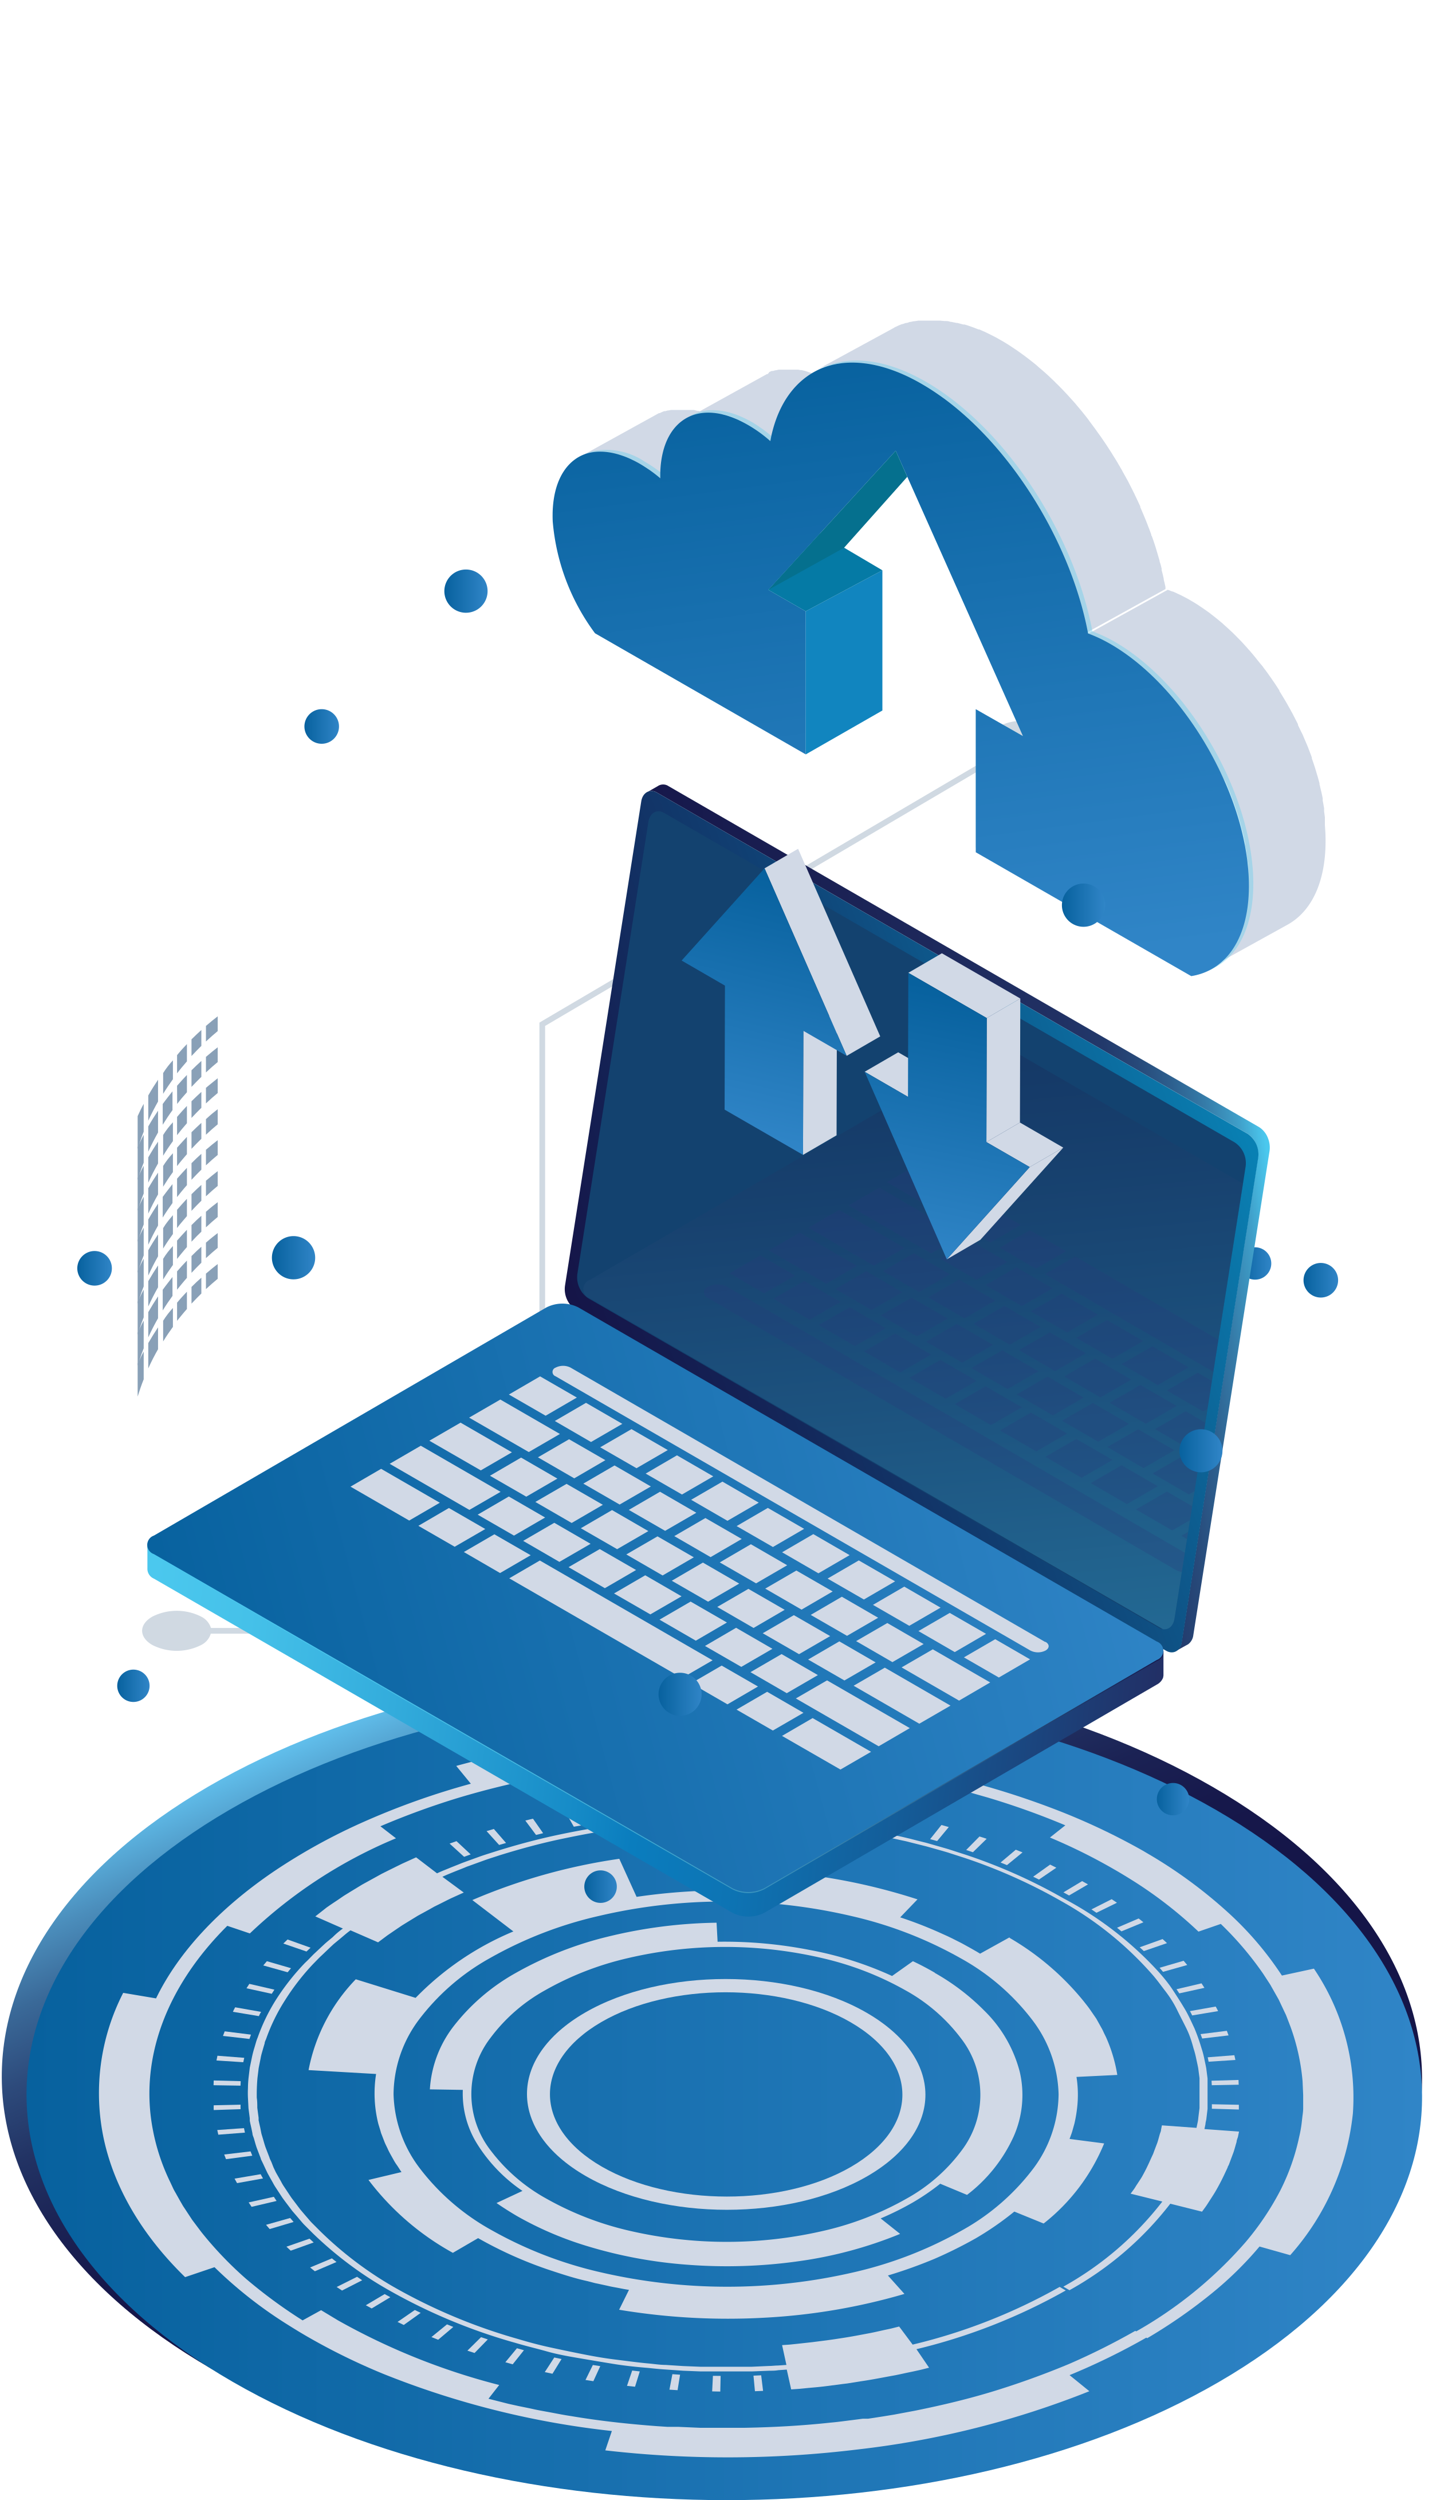 <svg xmlns="http://www.w3.org/2000/svg" xmlns:xlink="http://www.w3.org/1999/xlink" viewBox="0 0 165.63 289.07"><defs><style>.cls-1{mask:url(#mask);filter:url(#luminosity-noclip-15);}.cls-10,.cls-12,.cls-14,.cls-16,.cls-18,.cls-2,.cls-20,.cls-22,.cls-24,.cls-26,.cls-28,.cls-4,.cls-6,.cls-8{mix-blend-mode:multiply;}.cls-2{fill:url(#linear-gradient);}.cls-3{mask:url(#mask-2);filter:url(#luminosity-noclip-20);}.cls-4{fill:url(#linear-gradient-2);}.cls-5{mask:url(#mask-3);filter:url(#luminosity-noclip-21);}.cls-6{fill:url(#linear-gradient-3);}.cls-7{mask:url(#mask-4);filter:url(#luminosity-noclip-22);}.cls-8{fill:url(#linear-gradient-4);}.cls-9{mask:url(#mask-5);filter:url(#luminosity-noclip-23);}.cls-10{fill:url(#linear-gradient-5);}.cls-11{mask:url(#mask-6);filter:url(#luminosity-noclip-24);}.cls-12{fill:url(#linear-gradient-6);}.cls-13{mask:url(#mask-7);filter:url(#luminosity-noclip-16);}.cls-14{fill:url(#linear-gradient-7);}.cls-15{mask:url(#mask-8);filter:url(#luminosity-noclip-25);}.cls-16{fill:url(#linear-gradient-8);}.cls-17{mask:url(#mask-9);filter:url(#luminosity-noclip-26);}.cls-18{fill:url(#linear-gradient-9);}.cls-19{mask:url(#mask-10);filter:url(#luminosity-noclip-27);}.cls-20{fill:url(#linear-gradient-10);}.cls-21{mask:url(#mask-11);filter:url(#luminosity-noclip-28);}.cls-22{fill:url(#linear-gradient-11);}.cls-23{mask:url(#mask-12);filter:url(#luminosity-noclip-17);}.cls-24{fill:url(#linear-gradient-12);}.cls-25{mask:url(#mask-13);filter:url(#luminosity-noclip-18);}.cls-26{fill:url(#linear-gradient-13);}.cls-27{mask:url(#mask-14);filter:url(#luminosity-noclip-19);}.cls-28{fill:url(#linear-gradient-14);}.cls-29{fill:none;}.cls-30{isolation:isolate;}.cls-31{opacity:0.2;}.cls-31,.cls-33,.cls-36,.cls-41,.cls-45,.cls-56{mix-blend-mode:screen;}.cls-32{fill:#13426f;}.cls-33{opacity:0.5;}.cls-34{fill:url(#linear-gradient-15);}.cls-35{fill:url(#linear-gradient-16);}.cls-37{fill:#d1d9e6;}.cls-38{mask:url(#mask-15);}.cls-39{fill:url(#linear-gradient-17);}.cls-40{mask:url(#mask-16);}.cls-41{fill:url(#linear-gradient-18);}.cls-42{mask:url(#mask-17);}.cls-43{fill:url(#linear-gradient-19);}.cls-44{mask:url(#mask-18);}.cls-45{fill:url(#linear-gradient-20);}.cls-46{fill:url(#linear-gradient-21);}.cls-47{fill:url(#linear-gradient-22);}.cls-48{fill:url(#linear-gradient-23);}.cls-49{fill:url(#linear-gradient-24);}.cls-50{fill:url(#linear-gradient-25);}.cls-51{fill:url(#linear-gradient-26);}.cls-52{fill:url(#linear-gradient-27);}.cls-53{fill:url(#linear-gradient-28);}.cls-54{fill:url(#linear-gradient-29);}.cls-55{clip-path:url(#clip-path);}.cls-56,.cls-80{opacity:0.3;}.cls-56{fill:url(#linear-gradient-30);}.cls-57{opacity:0.25;}.cls-58{fill:#26397d;}.cls-59{fill:url(#linear-gradient-31);}.cls-60{fill:url(#linear-gradient-32);}.cls-61{mask:url(#mask-19);}.cls-62{fill:url(#linear-gradient-33);}.cls-63{mask:url(#mask-20);}.cls-64{fill:url(#linear-gradient-34);}.cls-65{mask:url(#mask-21);}.cls-66{fill:url(#linear-gradient-35);}.cls-67{mask:url(#mask-22);}.cls-68{fill:url(#linear-gradient-36);}.cls-69{fill:url(#linear-gradient-37);}.cls-70{fill:url(#linear-gradient-38);}.cls-71{fill:url(#linear-gradient-39);}.cls-72{fill:url(#linear-gradient-40);}.cls-73{opacity:0.45;}.cls-74{fill:#6eceea;}.cls-75{fill:url(#linear-gradient-41);}.cls-76{fill:#1185bf;}.cls-77{fill:#057aa5;}.cls-78{fill:#05708e;}.cls-79{mask:url(#mask-23);}.cls-80{fill:url(#linear-gradient-42);}.cls-81{mask:url(#mask-24);}.cls-82{fill:url(#linear-gradient-43);}.cls-83{fill:url(#linear-gradient-44);}.cls-84{mask:url(#mask-25);}.cls-85{fill:url(#linear-gradient-45);}.cls-86{fill:url(#linear-gradient-46);}.cls-87{mask:url(#mask-26);}.cls-88{fill:url(#linear-gradient-47);}.cls-89{fill:url(#linear-gradient-48);}.cls-90{mask:url(#mask-27);}.cls-91{fill:url(#linear-gradient-49);}.cls-92{fill:url(#linear-gradient-50);}.cls-93{mask:url(#mask-28);}.cls-94{fill:url(#linear-gradient-51);}.cls-95{fill:url(#linear-gradient-52);}.cls-96{filter:url(#luminosity-noclip-14);}.cls-97{filter:url(#luminosity-noclip-13);}.cls-98{filter:url(#luminosity-noclip-12);}.cls-99{filter:url(#luminosity-noclip-11);}.cls-100{filter:url(#luminosity-noclip-10);}.cls-101{filter:url(#luminosity-noclip-9);}.cls-102{filter:url(#luminosity-noclip-8);}.cls-103{filter:url(#luminosity-noclip-7);}.cls-104{filter:url(#luminosity-noclip-6);}.cls-105{filter:url(#luminosity-noclip-5);}.cls-106{filter:url(#luminosity-noclip-4);}.cls-107{filter:url(#luminosity-noclip-3);}.cls-108{filter:url(#luminosity-noclip-2);}.cls-109{filter:url(#luminosity-noclip);}</style><filter id="luminosity-noclip" x="6.14" y="-8356.28" width="43.43" height="32766" filterUnits="userSpaceOnUse" color-interpolation-filters="sRGB"><feFlood flood-color="#fff" result="bg"/><feBlend in="SourceGraphic" in2="bg"/></filter><mask id="mask" x="6.14" y="-8356.28" width="43.43" height="32766" maskUnits="userSpaceOnUse"><g class="cls-109"/></mask><linearGradient id="linear-gradient" x1="6.14" y1="164.75" x2="49.56" y2="164.75" gradientUnits="userSpaceOnUse"><stop offset="0.01" stop-color="#fff"/><stop offset="0.26" stop-color="#b1b1b1"/><stop offset="0.53" stop-color="#666"/><stop offset="0.75" stop-color="#2f2f2f"/><stop offset="0.91" stop-color="#0d0d0d"/><stop offset="1"/></linearGradient><filter id="luminosity-noclip-2" x="46.93" y="-8356.28" width="106.32" height="32766" filterUnits="userSpaceOnUse" color-interpolation-filters="sRGB"><feFlood flood-color="#fff" result="bg"/><feBlend in="SourceGraphic" in2="bg"/></filter><mask id="mask-2" x="46.93" y="-8356.28" width="106.32" height="32766" maskUnits="userSpaceOnUse"><g class="cls-108"/></mask><linearGradient id="linear-gradient-2" x1="46.93" y1="159.9" x2="153.25" y2="159.9" gradientUnits="userSpaceOnUse"><stop offset="0"/><stop offset="0.06" stop-color="#171717"/><stop offset="0.26" stop-color="#5c5c5c"/><stop offset="0.45" stop-color="#969696"/><stop offset="0.63" stop-color="#c3c3c3"/><stop offset="0.78" stop-color="#e4e4e4"/><stop offset="0.91" stop-color="#f8f8f8"/><stop offset="0.99" stop-color="#fff"/></linearGradient><filter id="luminosity-noclip-3" x="121.35" y="-8356.28" width="44.28" height="32766" filterUnits="userSpaceOnUse" color-interpolation-filters="sRGB"><feFlood flood-color="#fff" result="bg"/><feBlend in="SourceGraphic" in2="bg"/></filter><mask id="mask-3" x="121.35" y="-8356.28" width="44.28" height="32766" maskUnits="userSpaceOnUse"><g class="cls-107"/></mask><linearGradient id="linear-gradient-3" x1="127.73" y1="80.42" x2="171.27" y2="127.92" gradientUnits="userSpaceOnUse"><stop offset="0.01" stop-color="#fff"/><stop offset="0.35" stop-color="#a6a6a6"/><stop offset="1"/></linearGradient><filter id="luminosity-noclip-4" x="37.8" y="-8356.28" width="60.06" height="32766" filterUnits="userSpaceOnUse" color-interpolation-filters="sRGB"><feFlood flood-color="#fff" result="bg"/><feBlend in="SourceGraphic" in2="bg"/></filter><mask id="mask-4" x="37.8" y="-8356.28" width="60.06" height="32766" maskUnits="userSpaceOnUse"><g class="cls-106"/></mask><linearGradient id="linear-gradient-4" x1="37.8" y1="79.56" x2="97.86" y2="79.56" xlink:href="#linear-gradient-3"/><filter id="luminosity-noclip-5" x="11.01" y="-8356.28" width="145.53" height="32766" filterUnits="userSpaceOnUse" color-interpolation-filters="sRGB"><feFlood flood-color="#fff" result="bg"/><feBlend in="SourceGraphic" in2="bg"/></filter><mask id="mask-5" x="11.01" y="-8356.28" width="145.53" height="32766" maskUnits="userSpaceOnUse"><g class="cls-105"/></mask><linearGradient id="linear-gradient-5" x1="11.01" y1="142.24" x2="156.54" y2="142.24" gradientUnits="userSpaceOnUse"><stop offset="0" stop-color="#666"/><stop offset="0.12" stop-color="#555"/><stop offset="0.35" stop-color="#282828"/><stop offset="0.54"/><stop offset="0.67" stop-color="#282828"/><stop offset="0.81" stop-color="#4a4a4a"/><stop offset="0.92" stop-color="#5e5e5e"/><stop offset="1" stop-color="#666"/></linearGradient><filter id="luminosity-noclip-6" x="137.98" y="-8356.28" width="1.77" height="32766" filterUnits="userSpaceOnUse" color-interpolation-filters="sRGB"><feFlood flood-color="#fff" result="bg"/><feBlend in="SourceGraphic" in2="bg"/></filter><mask id="mask-6" x="137.98" y="-8356.28" width="1.77" height="32766" maskUnits="userSpaceOnUse"><g class="cls-104"/></mask><linearGradient id="linear-gradient-6" x1="138.86" y1="167.35" x2="138.86" y2="230.43" gradientUnits="userSpaceOnUse"><stop offset="0.01" stop-color="#fff"/><stop offset="0.2" stop-color="#bcbcbc"/><stop offset="0.42" stop-color="#7a7a7a"/><stop offset="0.61" stop-color="#454545"/><stop offset="0.78" stop-color="#202020"/><stop offset="0.92" stop-color="#080808"/><stop offset="1"/></linearGradient><filter id="luminosity-noclip-7" x="95.2" y="-8356.28" width="41.08" height="32766" filterUnits="userSpaceOnUse" color-interpolation-filters="sRGB"><feFlood flood-color="#fff" result="bg"/><feBlend in="SourceGraphic" in2="bg"/></filter><mask id="mask-7" x="95.2" y="-8356.28" width="41.08" height="32766" maskUnits="userSpaceOnUse"><g class="cls-103"/></mask><linearGradient id="linear-gradient-7" x1="95.2" y1="213.22" x2="136.28" y2="213.22" gradientUnits="userSpaceOnUse"><stop offset="0"/><stop offset="0.09" stop-color="#0d0d0d"/><stop offset="0.25" stop-color="#2f2f2f"/><stop offset="0.47" stop-color="#666"/><stop offset="0.74" stop-color="#b1b1b1"/><stop offset="0.99" stop-color="#fff"/></linearGradient><filter id="luminosity-noclip-8" x="33.08" y="-8356.28" width="1.77" height="32766" filterUnits="userSpaceOnUse" color-interpolation-filters="sRGB"><feFlood flood-color="#fff" result="bg"/><feBlend in="SourceGraphic" in2="bg"/></filter><mask id="mask-8" x="33.08" y="-8356.28" width="1.77" height="32766" maskUnits="userSpaceOnUse"><g class="cls-102"/></mask><linearGradient id="linear-gradient-8" x1="33.96" y1="145.04" x2="33.96" y2="208.12" xlink:href="#linear-gradient-6"/><filter id="luminosity-noclip-9" x="124.45" y="-8356.28" width="1.77" height="32766" filterUnits="userSpaceOnUse" color-interpolation-filters="sRGB"><feFlood flood-color="#fff" result="bg"/><feBlend in="SourceGraphic" in2="bg"/></filter><mask id="mask-9" x="124.45" y="-8356.28" width="1.77" height="32766" maskUnits="userSpaceOnUse"><g class="cls-101"/></mask><linearGradient id="linear-gradient-9" x1="125.33" y1="104.27" x2="125.33" y2="167.35" xlink:href="#linear-gradient-6"/><filter id="luminosity-noclip-10" x="77.78" y="-8356.28" width="1.77" height="32766" filterUnits="userSpaceOnUse" color-interpolation-filters="sRGB"><feFlood flood-color="#fff" result="bg"/><feBlend in="SourceGraphic" in2="bg"/></filter><mask id="mask-10" x="77.78" y="-8356.28" width="1.77" height="32766" maskUnits="userSpaceOnUse"><g class="cls-100"/></mask><linearGradient id="linear-gradient-10" x1="78.66" y1="195.53" x2="78.66" y2="258.6" xlink:href="#linear-gradient-6"/><filter id="luminosity-noclip-11" x="52.99" y="-8356.28" width="1.77" height="32766" filterUnits="userSpaceOnUse" color-interpolation-filters="sRGB"><feFlood flood-color="#fff" result="bg"/><feBlend in="SourceGraphic" in2="bg"/></filter><mask id="mask-11" x="52.99" y="-8356.28" width="1.77" height="32766" maskUnits="userSpaceOnUse"><g class="cls-99"/></mask><linearGradient id="linear-gradient-11" x1="53.87" y1="67.93" x2="53.87" y2="131.01" xlink:href="#linear-gradient-6"/><filter id="luminosity-noclip-12" x="145.11" y="-8356.28" width="17.27" height="32766" filterUnits="userSpaceOnUse" color-interpolation-filters="sRGB"><feFlood flood-color="#fff" result="bg"/><feBlend in="SourceGraphic" in2="bg"/></filter><mask id="mask-12" x="145.11" y="-8356.28" width="17.27" height="32766" maskUnits="userSpaceOnUse"><g class="cls-98"/></mask><linearGradient id="linear-gradient-12" x1="151.27" y1="144.94" x2="157.33" y2="199.5" xlink:href="#linear-gradient"/><filter id="luminosity-noclip-13" x="28.45" y="-8356.28" width="41.17" height="32766" filterUnits="userSpaceOnUse" color-interpolation-filters="sRGB"><feFlood flood-color="#fff" result="bg"/><feBlend in="SourceGraphic" in2="bg"/></filter><mask id="mask-13" x="28.45" y="-8356.28" width="41.17" height="32766" maskUnits="userSpaceOnUse"><g class="cls-97"/></mask><linearGradient id="linear-gradient-13" x1="28.45" y1="211.88" x2="69.62" y2="211.88" xlink:href="#linear-gradient-7"/><filter id="luminosity-noclip-14" x="0" y="-8356.28" width="16.41" height="32766" filterUnits="userSpaceOnUse" color-interpolation-filters="sRGB"><feFlood flood-color="#fff" result="bg"/><feBlend in="SourceGraphic" in2="bg"/></filter><mask id="mask-14" x="0" y="-8356.28" width="16.41" height="32766" maskUnits="userSpaceOnUse"><g class="cls-96"/></mask><linearGradient id="linear-gradient-14" x1="9.52" y1="89.14" x2="6.28" y2="138.44" gradientUnits="userSpaceOnUse"><stop offset="0"/><stop offset="0.65" stop-color="#a6a6a6"/><stop offset="0.99" stop-color="#fff"/></linearGradient><linearGradient id="linear-gradient-15" x1="49.18" y1="164.74" x2="85.15" y2="246.63" gradientUnits="userSpaceOnUse"><stop offset="0" stop-color="#151548"/><stop offset="0.03" stop-color="#1a1f52"/><stop offset="0.09" stop-color="#263a6c"/><stop offset="0.17" stop-color="#396796"/><stop offset="0.26" stop-color="#54a3d1"/><stop offset="0.3" stop-color="#63c4f0"/><stop offset="0.32" stop-color="#5eb9e6"/><stop offset="0.4" stop-color="#4b8ebc"/><stop offset="0.48" stop-color="#3a6998"/><stop offset="0.57" stop-color="#2d4a7b"/><stop offset="0.66" stop-color="#223364"/><stop offset="0.76" stop-color="#1b2254"/><stop offset="0.86" stop-color="#16184b"/><stop offset="1" stop-color="#151548"/></linearGradient><linearGradient id="linear-gradient-16" x1="3.06" y1="242.32" x2="164.48" y2="242.32" gradientUnits="userSpaceOnUse"><stop offset="0" stop-color="#07619e"/><stop offset="1" stop-color="#3085c7"/></linearGradient><filter id="luminosity-noclip-15" x="6.14" y="133.53" width="43.43" height="62.44" filterUnits="userSpaceOnUse" color-interpolation-filters="sRGB"><feFlood flood-color="#fff" result="bg"/><feBlend in="SourceGraphic" in2="bg"/></filter><mask id="mask-15" x="6.14" y="133.53" width="43.43" height="62.44" maskUnits="userSpaceOnUse"><g class="cls-1"><path class="cls-2" d="M29.38,142.55a89.61,89.61,0,0,1,19.87-8.33l.31-.09-.44-.6-.15,0A90.24,90.24,0,0,0,28.89,142c-7.44,4.33-13.2,9.37-17.1,15A28.35,28.35,0,0,0,12,191.22a44.4,44.4,0,0,0,3.59,4.4l.33.35.06-.48a1.14,1.14,0,0,1,.09-.3l.06-.13L16,195C9,187.3,6,178.68,7.3,170,8.88,159.67,16.72,149.91,29.38,142.55Z"/></g></mask><linearGradient id="linear-gradient-17" x1="6.14" y1="164.75" x2="49.56" y2="164.75" xlink:href="#linear-gradient-16"/><filter id="luminosity-noclip-16" x="95.2" y="207.43" width="41.08" height="11.59" filterUnits="userSpaceOnUse" color-interpolation-filters="sRGB"><feFlood flood-color="#fff" result="bg"/><feBlend in="SourceGraphic" in2="bg"/></filter><mask id="mask-16" x="95.2" y="207.43" width="41.08" height="11.59" maskUnits="userSpaceOnUse"><g class="cls-13"><path class="cls-14" d="M136,207.62l-.1-.19-.2.1c-11.29,5.81-25.21,9.54-40.25,10.78l-.29,0,.24.68.17,0a123.81,123.81,0,0,0,18.25-2.85,97.79,97.79,0,0,0,22.21-8l.21-.1-.11-.21A2.53,2.53,0,0,1,136,207.62Z"/></g></mask><linearGradient id="linear-gradient-18" x1="95.2" y1="213.22" x2="136.28" y2="213.22" gradientUnits="userSpaceOnUse"><stop offset="0" stop-color="#010101"/><stop offset="0.1" stop-color="#070d0e"/><stop offset="0.28" stop-color="#172c30"/><stop offset="0.53" stop-color="#325e67"/><stop offset="0.83" stop-color="#56a2b2"/><stop offset="0.99" stop-color="#6ccce0"/></linearGradient><filter id="luminosity-noclip-17" x="145.11" y="146.13" width="17.27" height="52.91" filterUnits="userSpaceOnUse" color-interpolation-filters="sRGB"><feFlood flood-color="#fff" result="bg"/><feBlend in="SourceGraphic" in2="bg"/></filter><mask id="mask-17" x="145.11" y="146.13" width="17.27" height="52.91" maskUnits="userSpaceOnUse"><g class="cls-23"><path class="cls-24" d="M156.54,157a48.1,48.1,0,0,0-10.74-10.73l-.19-.14-.13.2a.8.8,0,0,1-.15.17l-.22.18.23.17c10.12,7.55,15.7,16.61,16.15,26.2.42,9-3.77,17.73-12.11,25.24l-.18.17.19.17a.65.65,0,0,1,.15.18l.14.24.2-.18a44.42,44.42,0,0,0,6.85-7.65,29.3,29.3,0,0,0,5.65-17.11A29.69,29.69,0,0,0,156.54,157Z"/></g></mask><linearGradient id="linear-gradient-19" x1="151.27" y1="144.94" x2="157.33" y2="199.5" xlink:href="#linear-gradient-16"/><filter id="luminosity-noclip-18" x="28.45" y="205.19" width="41.17" height="13.4" filterUnits="userSpaceOnUse" color-interpolation-filters="sRGB"><feFlood flood-color="#fff" result="bg"/><feBlend in="SourceGraphic" in2="bg"/></filter><mask id="mask-18" x="28.45" y="205.19" width="41.17" height="13.4" maskUnits="userSpaceOnUse"><g class="cls-25"><path class="cls-26" d="M29.74,205.67l-.61-.36-.21-.12-.12.15-.13.15-.22.25.33.19c.15.1.31.19.47.28a95.38,95.38,0,0,0,25.88,9.94A123.83,123.83,0,0,0,69,218.56l.16,0,.07-.15a1.74,1.74,0,0,1,.11-.18l.26-.31-.4-.05C54.23,216.15,40.58,211.93,29.74,205.67Z"/></g></mask><linearGradient id="linear-gradient-20" x1="28.45" y1="211.88" x2="69.62" y2="211.88" xlink:href="#linear-gradient-18"/><linearGradient id="linear-gradient-21" x1="13.5" y1="194.92" x2="17.25" y2="194.92" xlink:href="#linear-gradient-16"/><linearGradient id="linear-gradient-22" x1="67.59" y1="218.15" x2="71.34" y2="218.15" xlink:href="#linear-gradient-16"/><linearGradient id="linear-gradient-23" x1="133.79" y1="208.04" x2="137.54" y2="208.04" xlink:href="#linear-gradient-16"/><linearGradient id="linear-gradient-24" x1="143.29" y1="146.09" x2="147.04" y2="146.09" xlink:href="#linear-gradient-16"/><linearGradient id="linear-gradient-25" x1="75.44" y1="144.55" x2="146.82" y2="135.94" gradientUnits="userSpaceOnUse"><stop offset="0" stop-color="#151548"/><stop offset="0.33" stop-color="#1a2053"/><stop offset="0.6" stop-color="#1f2d60"/><stop offset="0.69" stop-color="#203063"/><stop offset="0.76" stop-color="#22396b"/><stop offset="0.81" stop-color="#274979"/><stop offset="0.86" stop-color="#2d5f8e"/><stop offset="0.91" stop-color="#357ba8"/><stop offset="0.96" stop-color="#3f9ec8"/><stop offset="1" stop-color="#4bc7ed"/><stop offset="1" stop-color="#4bc8ee"/></linearGradient><linearGradient id="linear-gradient-26" x1="142.31" y1="126.65" x2="68.58" y2="155.9" gradientUnits="userSpaceOnUse"><stop offset="0" stop-color="#0980b3"/><stop offset="0.06" stop-color="#0a78ab"/><stop offset="0.49" stop-color="#104376"/><stop offset="0.82" stop-color="#142255"/><stop offset="1" stop-color="#151548"/></linearGradient><linearGradient id="linear-gradient-27" x1="17.92" y1="180.12" x2="134.54" y2="194.68" gradientUnits="userSpaceOnUse"><stop offset="0" stop-color="#4bc8ee"/><stop offset="0.1" stop-color="#45c1e9"/><stop offset="0.25" stop-color="#33acdc"/><stop offset="0.44" stop-color="#168bc7"/><stop offset="0.5" stop-color="#0a7dbe"/><stop offset="0.6" stop-color="#0d74b4"/><stop offset="0.76" stop-color="#145c98"/><stop offset="0.97" stop-color="#20346b"/><stop offset="1" stop-color="#222f65"/></linearGradient><linearGradient id="linear-gradient-28" x1="17.04" y1="184.86" x2="134.57" y2="184.86" gradientUnits="userSpaceOnUse"><stop offset="0" stop-color="#4bc8ee"/><stop offset="0.2" stop-color="#4ac5eb"/><stop offset="0.35" stop-color="#47bbe2"/><stop offset="0.48" stop-color="#42abd3"/><stop offset="0.61" stop-color="#3b93bd"/><stop offset="0.73" stop-color="#3275a1"/><stop offset="0.85" stop-color="#27517f"/><stop offset="0.96" stop-color="#1a2657"/><stop offset="1" stop-color="#151548"/></linearGradient><linearGradient id="linear-gradient-29" x1="20.05" y1="199.64" x2="133.6" y2="169.3" xlink:href="#linear-gradient-16"/><clipPath id="clip-path"><path class="cls-29" d="M144.08,134.83l-.31,2-7.93,50.35c-.13.81-.65,1.26-1.27,1.2a1.29,1.29,0,0,1-.56-.19l-66-38.1a2.93,2.93,0,0,1-1.23-2.79L75,95c.16-1,1-1.5,1.83-1l66,38.1A2.88,2.88,0,0,1,144.08,134.83Z"/></clipPath><linearGradient id="linear-gradient-30" x1="102.87" y1="113.53" x2="110.23" y2="192.42" gradientUnits="userSpaceOnUse"><stop offset="0" stop-color="#151548"/><stop offset="0.12" stop-color="#192254"/><stop offset="0.33" stop-color="#234373"/><stop offset="0.62" stop-color="#3379a5"/><stop offset="0.98" stop-color="#49c3e9"/><stop offset="1" stop-color="#4bc8ee"/></linearGradient><linearGradient id="linear-gradient-31" x1="91.94" y1="101.44" x2="84.88" y2="131.49" xlink:href="#linear-gradient-16"/><linearGradient id="linear-gradient-32" x1="112.5" y1="114.94" x2="106.29" y2="145.53" xlink:href="#linear-gradient-16"/><filter id="luminosity-noclip-19" x="0" y="95.19" width="16.41" height="51.27" filterUnits="userSpaceOnUse" color-interpolation-filters="sRGB"><feFlood flood-color="#fff" result="bg"/><feBlend in="SourceGraphic" in2="bg"/></filter><mask id="mask-19" x="0" y="95.19" width="16.41" height="51.27" maskUnits="userSpaceOnUse"><g class="cls-27"><path class="cls-28" d="M15.85,95.4l-.23-.21-.24.2A48.58,48.58,0,0,0,6,105.3a30.12,30.12,0,0,0,.21,36.36A43.42,43.42,0,0,0,10,146.29l.16.18,1.1-.39-.37-.4C4,138.26.64,129.88,1.22,121.43,1.86,112.3,7,103.56,16.08,96.16l.33-.27-.32-.28Z"/></g></mask><linearGradient id="linear-gradient-33" x1="9.52" y1="89.14" x2="6.28" y2="138.44" xlink:href="#linear-gradient-16"/><filter id="luminosity-noclip-20" x="46.93" y="148.19" width="106.32" height="23.41" filterUnits="userSpaceOnUse" color-interpolation-filters="sRGB"><feFlood flood-color="#fff" result="bg"/><feBlend in="SourceGraphic" in2="bg"/></filter><mask id="mask-20" x="46.93" y="148.19" width="106.32" height="23.41" maskUnits="userSpaceOnUse"><g class="cls-3"><path class="cls-4" d="M152.27,148.44a64.3,64.3,0,0,1-11.43,8.34C116.42,171,79,174.66,47.61,166l-.3-.08-.16.37-.06.16-.16.38.39.11c1.58.43,3.13.83,4.63,1.18a136.32,136.32,0,0,0,31.13,3.51,135.78,135.78,0,0,0,31.09-3.51,99.73,99.73,0,0,0,27.32-10.53A65.37,65.37,0,0,0,153,149.21l.27-.25-.72-.77Z"/></g></mask><linearGradient id="linear-gradient-34" x1="46.93" y1="159.9" x2="153.25" y2="159.9" xlink:href="#linear-gradient-16"/><filter id="luminosity-noclip-21" x="121.35" y="81.12" width="44.28" height="48.91" filterUnits="userSpaceOnUse" color-interpolation-filters="sRGB"><feFlood flood-color="#fff" result="bg"/><feBlend in="SourceGraphic" in2="bg"/></filter><mask id="mask-21" x="121.35" y="81.12" width="44.28" height="48.91" maskUnits="userSpaceOnUse"><g class="cls-5"><path class="cls-6" d="M159.42,105.3c-4.21-6-10.37-11.32-18.31-15.9a95,95,0,0,0-18.92-8.2l-.25-.08-.19.27-.13.17-.27.4.46.15a94,94,0,0,1,18.65,8.07c18,10.4,26.53,24.74,23.37,39.34l-.09.39,1.16.13.07-.32a28.58,28.58,0,0,0,.66-6.24A31.61,31.61,0,0,0,159.42,105.3Z"/></g></mask><linearGradient id="linear-gradient-35" x1="127.73" y1="80.42" x2="171.27" y2="127.92" xlink:href="#linear-gradient-16"/><filter id="luminosity-noclip-22" x="37.8" y="75.36" width="60.06" height="8.39" filterUnits="userSpaceOnUse" color-interpolation-filters="sRGB"><feFlood flood-color="#fff" result="bg"/><feBlend in="SourceGraphic" in2="bg"/></filter><mask id="mask-22" x="37.8" y="75.36" width="60.06" height="8.39" maskUnits="userSpaceOnUse"><g class="cls-7"><path class="cls-8" d="M97.36,77.11l.34,0,0-.34c0-.08,0-.16,0-.25l.07-.38-.38,0a142.47,142.47,0,0,0-14.94-.78,135.91,135.91,0,0,0-31.09,3.51,112.07,112.07,0,0,0-13.12,3.92L37.8,83l.4.4.14.14.23.23.22-.08C56.14,77.29,76.94,75,97.36,77.11Z"/></g></mask><linearGradient id="linear-gradient-36" x1="37.8" y1="79.56" x2="97.86" y2="79.56" xlink:href="#linear-gradient-16"/><linearGradient id="linear-gradient-37" x1="119.36" y1="81.32" x2="123.38" y2="81.32" xlink:href="#linear-gradient-16"/><linearGradient id="linear-gradient-38" x1="35.19" y1="83.99" x2="39.21" y2="83.99" xlink:href="#linear-gradient-16"/><linearGradient id="linear-gradient-39" x1="8.93" y1="146.64" x2="12.94" y2="146.64" xlink:href="#linear-gradient-16"/><linearGradient id="linear-gradient-40" x1="150.75" y1="148.02" x2="154.77" y2="148.02" xlink:href="#linear-gradient-16"/><linearGradient id="linear-gradient-41" x1="98.67" y1="39.12" x2="108.46" y2="113.04" xlink:href="#linear-gradient-16"/><filter id="luminosity-noclip-23" x="11.01" y="0" width="145.53" height="284.47" filterUnits="userSpaceOnUse" color-interpolation-filters="sRGB"><feFlood flood-color="#fff" result="bg"/><feBlend in="SourceGraphic" in2="bg"/></filter><mask id="mask-23" x="11.01" y="0" width="145.53" height="284.47" maskUnits="userSpaceOnUse"><g class="cls-9"><path class="cls-10" d="M156.54,0H11.48V237.4c-2.43,12.36,4.58,25.24,21,34.73,28.51,16.46,74.58,16.46,102.9,0,14.51-8.43,21.54-19.54,21.13-30.59h0Z"/></g></mask><linearGradient id="linear-gradient-42" x1="11.01" y1="142.24" x2="156.54" y2="142.24" xlink:href="#linear-gradient-16"/><filter id="luminosity-noclip-24" x="137.98" y="167.74" width="1.77" height="61.89" filterUnits="userSpaceOnUse" color-interpolation-filters="sRGB"><feFlood flood-color="#fff" result="bg"/><feBlend in="SourceGraphic" in2="bg"/></filter><mask id="mask-24" x="137.98" y="167.74" width="1.77" height="61.89" maskUnits="userSpaceOnUse"><g class="cls-11"><rect class="cls-12" x="137.98" y="167.74" width="1.77" height="61.89"/></g></mask><linearGradient id="linear-gradient-43" x1="138.86" y1="167.35" x2="138.86" y2="230.43" xlink:href="#linear-gradient-16"/><linearGradient id="linear-gradient-44" x1="136.37" y1="167.74" x2="141.36" y2="167.74" xlink:href="#linear-gradient-16"/><filter id="luminosity-noclip-25" x="33.08" y="145.43" width="1.77" height="61.89" filterUnits="userSpaceOnUse" color-interpolation-filters="sRGB"><feFlood flood-color="#fff" result="bg"/><feBlend in="SourceGraphic" in2="bg"/></filter><mask id="mask-25" x="33.08" y="145.43" width="1.77" height="61.89" maskUnits="userSpaceOnUse"><g class="cls-15"><rect class="cls-16" x="33.08" y="145.43" width="1.77" height="61.89"/></g></mask><linearGradient id="linear-gradient-45" x1="33.96" y1="145.04" x2="33.96" y2="208.12" xlink:href="#linear-gradient-16"/><linearGradient id="linear-gradient-46" x1="31.47" y1="145.43" x2="36.46" y2="145.43" xlink:href="#linear-gradient-16"/><filter id="luminosity-noclip-26" x="124.45" y="104.66" width="1.77" height="61.89" filterUnits="userSpaceOnUse" color-interpolation-filters="sRGB"><feFlood flood-color="#fff" result="bg"/><feBlend in="SourceGraphic" in2="bg"/></filter><mask id="mask-26" x="124.45" y="104.66" width="1.77" height="61.89" maskUnits="userSpaceOnUse"><g class="cls-17"><rect class="cls-18" x="124.45" y="104.66" width="1.77" height="61.89"/></g></mask><linearGradient id="linear-gradient-47" x1="125.33" y1="104.27" x2="125.33" y2="167.35" xlink:href="#linear-gradient-16"/><linearGradient id="linear-gradient-48" x1="122.83" y1="104.66" x2="127.82" y2="104.66" xlink:href="#linear-gradient-16"/><filter id="luminosity-noclip-27" x="77.78" y="195.91" width="1.77" height="61.89" filterUnits="userSpaceOnUse" color-interpolation-filters="sRGB"><feFlood flood-color="#fff" result="bg"/><feBlend in="SourceGraphic" in2="bg"/></filter><mask id="mask-27" x="77.78" y="195.91" width="1.77" height="61.89" maskUnits="userSpaceOnUse"><g class="cls-19"><rect class="cls-20" x="77.78" y="195.91" width="1.77" height="61.89"/></g></mask><linearGradient id="linear-gradient-49" x1="78.66" y1="195.53" x2="78.66" y2="258.6" xlink:href="#linear-gradient-16"/><linearGradient id="linear-gradient-50" x1="76.17" y1="195.91" x2="81.16" y2="195.91" xlink:href="#linear-gradient-16"/><filter id="luminosity-noclip-28" x="52.99" y="68.31" width="1.77" height="61.89" filterUnits="userSpaceOnUse" color-interpolation-filters="sRGB"><feFlood flood-color="#fff" result="bg"/><feBlend in="SourceGraphic" in2="bg"/></filter><mask id="mask-28" x="52.99" y="68.31" width="1.77" height="61.89" maskUnits="userSpaceOnUse"><g class="cls-21"><rect class="cls-22" x="52.99" y="68.31" width="1.77" height="61.89"/></g></mask><linearGradient id="linear-gradient-51" x1="53.87" y1="67.93" x2="53.87" y2="131.01" xlink:href="#linear-gradient-16"/><linearGradient id="linear-gradient-52" x1="51.37" y1="68.31" x2="56.36" y2="68.31" xlink:href="#linear-gradient-16"/></defs><title>Shift towards Open Source</title><g class="cls-30"><g id="Layer_1" data-name="Layer 1"><g class="cls-31"><path class="cls-32" d="M62.81,200.5l-.66.39-21.27-12H24.38a2.16,2.16,0,0,1-1.11,1.31,6.25,6.25,0,0,1-5.65,0c-1.57-.91-1.58-2.37,0-3.28a6.25,6.25,0,0,1,5.65,0,2.21,2.21,0,0,1,1.13,1.31H41.06l.08,0Z"/><path class="cls-32" d="M121.12,87.29a6.33,6.33,0,0,1-5.19.22L63.05,118.62v63.54l17.61,10-.67.38-17.6-10V118.24l.16-.1,52.7-31c-1.34-.91-1.28-2.27.2-3.13a6.25,6.25,0,0,1,5.65,0C122.67,84.91,122.68,86.38,121.12,87.29Z"/></g><g class="cls-33"><path class="cls-32" d="M15.92,129.05c.23-.49.46-1,.7-1.42v3.22c-.17.42-.33.86-.47,1.3-.08.23-.16.47-.23.71Z"/><path class="cls-32" d="M18.28,124.84v2.52c-.39.7-.78,1.44-1.13,2.22v-2.92C17.52,126,17.9,125.41,18.28,124.84Z"/><path class="cls-32" d="M20,122.6v2.18c-.38.53-.76,1.09-1.13,1.69v-2.4C19.2,123.54,19.58,123.05,20,122.6Z"/><path class="cls-32" d="M21.62,120.72v2l-.63.74-.51.64V122C20.87,121.52,21.25,121.1,21.62,120.72Z"/><path class="cls-32" d="M23.29,119.09v1.84q-.55.54-1.14,1.17v-1.93Q22.74,119.59,23.29,119.09Z"/><path class="cls-32" d="M25.18,117.51v1.71c-.42.35-.87.74-1.36,1.2v-1.8C24.33,118.18,24.79,117.81,25.18,117.51Z"/><path class="cls-32" d="M16.15,132.15c.15-.32.3-.63.47-.94v3.22c-.17.42-.33.86-.47,1.3-.08.23-.16.47-.23.7v-3.8Z"/><path class="cls-32" d="M17.15,130.24c.37-.65.75-1.25,1.13-1.82v2.52c-.39.7-.78,1.44-1.13,2.22Z"/><path class="cls-32" d="M18.82,127.65c.38-.53.76-1,1.13-1.47v2.18c-.38.52-.76,1.09-1.13,1.69Z"/><path class="cls-32" d="M20.48,125.54c.39-.44.76-.86,1.14-1.25v2L21,127l-.51.64Z"/><path class="cls-32" d="M22.15,123.75q.59-.59,1.14-1.08v1.84c-.37.36-.75.75-1.14,1.16Z"/><path class="cls-32" d="M25.18,121.09v1.71c-.42.34-.87.74-1.36,1.2v-1.8C24.33,121.76,24.79,121.39,25.18,121.09Z"/><path class="cls-32" d="M16.15,135.73c.15-.32.3-.63.47-.94V138c-.17.42-.33.85-.47,1.3-.08.23-.15.47-.23.7v-3.8Z"/><path class="cls-32" d="M18.28,132v2.52c-.39.7-.78,1.44-1.13,2.22v-2.92C17.52,133.17,17.9,132.56,18.28,132Z"/><path class="cls-32" d="M20,129.76v2.18c-.38.52-.76,1.08-1.13,1.69v-2.4C19.2,130.7,19.58,130.21,20,129.76Z"/><path class="cls-32" d="M21.62,127.87v2l-.63.74-.51.64v-2.11C20.87,128.68,21.25,128.26,21.62,127.87Z"/><path class="cls-32" d="M23.29,126.25v1.84q-.55.54-1.14,1.17v-1.93Q22.74,126.75,23.29,126.25Z"/><path class="cls-32" d="M25.18,124.67v1.71c-.42.34-.87.74-1.36,1.2v-1.8C24.33,125.34,24.79,125,25.18,124.67Z"/><path class="cls-32" d="M16.15,139.31c.15-.32.31-.64.47-.94v3.21c-.17.43-.33.87-.47,1.31-.08.23-.16.47-.23.7v-3.8Z"/><path class="cls-32" d="M17.15,137.39c.37-.64.75-1.24,1.13-1.81v2.52c-.39.7-.78,1.44-1.13,2.22Z"/><path class="cls-32" d="M20,133.34v2.18c-.38.52-.76,1.09-1.13,1.69v-2.4C19.2,134.28,19.58,133.79,20,133.34Z"/><path class="cls-32" d="M20.48,132.7c.39-.44.77-.86,1.14-1.25v2l-.63.74c-.17.2-.34.42-.51.64Z"/><path class="cls-32" d="M22.15,130.91q.59-.58,1.14-1.08v1.84c-.37.36-.75.75-1.14,1.16Z"/><path class="cls-32" d="M25.18,128.25V130c-.42.34-.87.74-1.36,1.2v-1.8C24.33,128.92,24.79,128.55,25.18,128.25Z"/><path class="cls-32" d="M16.15,142.89c.15-.32.3-.63.47-.94v3.21c-.17.43-.33.86-.47,1.31-.08.23-.16.47-.23.7v-3.8Z"/><path class="cls-32" d="M17.15,141c.37-.65.75-1.26,1.13-1.83v2.53c-.39.7-.78,1.43-1.13,2.22Z"/><path class="cls-32" d="M18.82,138.39c.38-.53.76-1,1.13-1.48v2.19c-.38.52-.76,1.08-1.13,1.68Z"/><path class="cls-32" d="M20.48,136.28c.39-.44.76-.86,1.14-1.25v2c-.21.24-.42.48-.63.74s-.34.42-.51.64Z"/><path class="cls-32" d="M23.29,133.41v1.83q-.55.54-1.14,1.17v-1.92C22.54,134.09,22.92,133.74,23.29,133.41Z"/><path class="cls-32" d="M25.18,131.83v1.71c-.42.34-.87.74-1.36,1.2v-1.8C24.33,132.5,24.79,132.13,25.18,131.83Z"/><path class="cls-32" d="M16.15,146.47c.15-.32.3-.63.47-.94v3.21c-.17.43-.33.86-.47,1.31-.08.23-.15.46-.23.7v-3.81Z"/><path class="cls-32" d="M18.28,142.73v2.53c-.39.69-.78,1.44-1.13,2.22v-2.92C17.52,143.91,17.9,143.3,18.28,142.73Z"/><path class="cls-32" d="M20,140.5v2.18c-.38.52-.76,1.08-1.13,1.68V142C19.2,141.44,19.58,141,20,140.5Z"/><path class="cls-32" d="M21.62,138.61v2l-.63.74c-.17.2-.34.41-.51.64v-2.11C20.87,139.42,21.25,139,21.62,138.61Z"/><path class="cls-32" d="M23.29,137v1.83q-.55.54-1.14,1.17v-1.92Q22.74,137.49,23.29,137Z"/><path class="cls-32" d="M25.18,135.41v1.71c-.42.34-.87.74-1.36,1.2v-1.8C24.33,136.08,24.79,135.71,25.18,135.41Z"/><path class="cls-32" d="M16.15,150.05c.15-.32.31-.64.47-.94v3.21c-.17.43-.33.86-.47,1.31-.08.23-.16.46-.23.7v-3.81C16,150.36,16.07,150.2,16.15,150.05Z"/><path class="cls-32" d="M18.28,146.31v2.53c-.39.7-.78,1.43-1.13,2.22v-2.93C17.52,147.49,17.9,146.88,18.28,146.31Z"/><path class="cls-32" d="M20,144.07v2.19c-.38.52-.76,1.08-1.13,1.68v-2.39C19.2,145,19.58,144.53,20,144.07Z"/><path class="cls-32" d="M20.48,143.44c.39-.44.77-.86,1.14-1.25v2c-.21.24-.42.48-.63.74l-.51.63Z"/><path class="cls-32" d="M22.15,141.65c.39-.4.77-.75,1.14-1.08v1.84c-.37.35-.75.74-1.14,1.16Z"/><path class="cls-32" d="M25.18,139v1.71c-.42.34-.87.74-1.36,1.2v-1.8C24.33,139.66,24.79,139.29,25.18,139Z"/><path class="cls-32" d="M16.15,153.63c.15-.32.3-.63.47-.94v3.21c-.17.43-.33.86-.47,1.31-.08.23-.16.47-.23.7V154.1Z"/><path class="cls-32" d="M17.15,151.71c.37-.64.75-1.25,1.13-1.82v2.53c-.39.69-.78,1.43-1.13,2.21Z"/><path class="cls-32" d="M18.82,149.13c.38-.53.76-1,1.13-1.48v2.19c-.38.52-.76,1.08-1.13,1.68Z"/><path class="cls-32" d="M20.48,147c.39-.44.76-.86,1.14-1.25v2c-.21.24-.42.48-.63.74s-.34.41-.51.63Z"/><path class="cls-32" d="M22.15,145.23q.59-.6,1.14-1.08V146q-.55.54-1.14,1.17Z"/><path class="cls-32" d="M25.18,142.57v1.71c-.42.34-.87.74-1.36,1.19v-1.79C24.33,143.23,24.79,142.87,25.18,142.57Z"/><path class="cls-32" d="M16.15,157.21c.15-.32.3-.64.47-.94v3.21c-.26.65-.49,1.32-.7,2v-3.81Z"/><path class="cls-32" d="M17.15,155.29c.37-.64.75-1.25,1.13-1.82V156c-.39.69-.78,1.43-1.13,2.22Z"/><path class="cls-32" d="M20,151.23v2.19c-.38.52-.76,1.08-1.13,1.68v-2.39C19.2,152.18,19.58,151.69,20,151.23Z"/><path class="cls-32" d="M21.62,149.35v2c-.21.24-.42.48-.63.74l-.51.63v-2.1C20.87,150.15,21.25,149.74,21.62,149.35Z"/><path class="cls-32" d="M23.29,147.73v1.83q-.55.54-1.14,1.17V148.8C22.54,148.41,22.92,148.05,23.29,147.73Z"/><path class="cls-32" d="M25.18,146.15v1.71c-.42.34-.87.74-1.36,1.19v-1.79C24.33,146.82,24.79,146.45,25.18,146.15Z"/></g><path class="cls-34" d="M140.23,206.59C108.05,188,56,188,24.06,206.59s-31.8,48.71.38,67.29,84.19,18.58,116.17,0,31.8-48.71-.38-67.29"/><path class="cls-35" d="M140.65,209.27C109,191,57.93,191,26.52,209.27s-31.25,47.85.37,66.11,82.72,18.26,114.14,0,31.24-47.86-.38-66.11"/><g class="cls-36"><path class="cls-37" d="M69.62,250.52c-8-4.61-8-12.1-.09-16.71s20.86-4.61,28.84,0,8,12.1.09,16.71-20.86,4.6-28.84,0m30.62-17.8c-9-5.2-23.64-5.2-32.6,0s-8.91,13.68.11,18.88,23.64,5.21,32.6,0,8.91-13.67-.11-18.88"/><path class="cls-37" d="M108.14,228.1c-.81-.47-1.66-.92-2.55-1.34l-2.41,1.71a40.51,40.51,0,0,0-9.48-3A51.25,51.25,0,0,0,83,224.51l-.12-2.2a56,56,0,0,0-12.57,1.61,41.37,41.37,0,0,0-10.64,4.19,23.76,23.76,0,0,0-7.21,6.18,13.22,13.22,0,0,0-2.74,7.29l3.81.06a11,11,0,0,0,1.63,6.2,18.26,18.26,0,0,0,5.27,5.48l-3,1.4c.73.51,1.51,1,2.32,1.48a39.5,39.5,0,0,0,7.58,3.32,53.08,53.08,0,0,0,12.25,2.34,59.36,59.36,0,0,0,12.86-.42,48.25,48.25,0,0,0,11.67-3.15l-2.25-1.79a34.09,34.09,0,0,0,3.73-1.85l-.75-.43a35.52,35.52,0,0,1-9.53,3.7,49.83,49.83,0,0,1-22.53,0,35.94,35.94,0,0,1-9.57-3.7,20.45,20.45,0,0,1-6.42-5.53,10.64,10.64,0,0,1-.07-13.05,19.91,19.91,0,0,1,6.35-5.53,35.52,35.52,0,0,1,9.53-3.7,49.46,49.46,0,0,1,22.53,0,35.94,35.94,0,0,1,9.57,3.7,20.32,20.32,0,0,1,6.42,5.53,10.64,10.64,0,0,1,.07,13.05,20,20,0,0,1-6.35,5.53l.75.43a26.55,26.55,0,0,0,3.16-2.16l3.1,1.29a17.72,17.72,0,0,0,5.4-6.77,11.83,11.83,0,0,0,.7-7.45,15.21,15.21,0,0,0-4.1-7.08,26.05,26.05,0,0,0-5.75-4.38"/><path class="cls-37" d="M116.77,224l-3.41,1.89c-.2-.12-.4-.25-.61-.36-.49-.29-1-.56-1.5-.84l-1.11-.56-.56-.27-.58-.26a47.13,47.13,0,0,0-4.88-1.91l2-2.08a69.41,69.41,0,0,0-16.59-3.22l-.51,2.38a69.93,69.93,0,0,0-15.39.55l-2-4.4a67.56,67.56,0,0,0-17,4.77l4.75,3.63A34,34,0,0,0,48.07,231l-6.92-2.15a20.68,20.68,0,0,0-5.46,10.5l7.81.45a14.41,14.41,0,0,0,.26,5.77l.22.72.1.35.14.36.27.7c.1.24.22.47.33.7.2.47.48.92.73,1.38.06.12.14.23.21.35l.23.33.22.34a4,4,0,0,0,.23.34l-3.82.91a31,31,0,0,0,9.76,8.43l2.92-1.7a46.73,46.73,0,0,0,8.08,3.63c1.48.49,3,1,4.56,1.34l.58.15.3.08.3.06,1.2.26c.39.1.8.16,1.21.24s.81.16,1.22.22l-1.14,2.3a76.51,76.51,0,0,0,16.81.92,70.79,70.79,0,0,0,16.19-2.75l-1.91-2.13a54.65,54.65,0,0,0,5.37-1.92,50.87,50.87,0,0,0,4.79-2.38l-1.59-.92a46.34,46.34,0,0,1-12.44,4.83,65,65,0,0,1-29.44,0,46.83,46.83,0,0,1-12.49-4.83,26.69,26.69,0,0,1-8.38-7.22,14.73,14.73,0,0,1-3-8.53,14.53,14.53,0,0,1,2.87-8.52,26.33,26.33,0,0,1,8.3-7.22,46.34,46.34,0,0,1,12.44-4.83,63.3,63.3,0,0,1,14.71-1.7,64.14,64.14,0,0,1,14.73,1.7,46.83,46.83,0,0,1,12.49,4.83,26.57,26.57,0,0,1,8.38,7.22,14.73,14.73,0,0,1,3,8.52,14.53,14.53,0,0,1-2.87,8.53,26.33,26.33,0,0,1-8.3,7.22l1.59.92a35.05,35.05,0,0,0,4.46-3.09l3.39,1.38a22.72,22.72,0,0,0,7-9.26l-4-.52.16-.44.08-.22.07-.22.25-.89a16,16,0,0,0,.31-1.79,13.23,13.23,0,0,0-.07-3.61l4.72-.23a17.43,17.43,0,0,0-1.31-4.38l-.26-.53a4.53,4.53,0,0,0-.27-.54l-.59-1.06-.69-1c-.23-.34-.51-.68-.76-1a31.22,31.22,0,0,0-8.58-7.34"/><path class="cls-37" d="M123,219.49a62.33,62.33,0,0,0-11.37-5.06l-1.77-.57c-.3-.1-.61-.18-.91-.27l-.91-.26-.91-.26-.93-.23-.93-.24-.93-.22-1.9-.41c-.31-.08-.64-.13-1-.19l-1-.18-1-.18-1-.15-1-.16-.48-.07-.5-.07-2-.25-2-.2-1-.09-1-.07-1-.07-.5,0-.5,0-2-.08-2,0c-.67,0-1.35,0-2,0s-1.35,0-2,0l-2,.09-2,.14c-.67,0-1.34.11-2,.18l-1,.09-1,.12c-2.65.31-5.24.76-7.77,1.29s-5,1.2-7.36,1.94c-.59.19-1.18.37-1.76.57l-1.71.62-.43.16-.42.17-.83.33c-.55.23-1.11.44-1.63.69l-2.42-1.85-1.63.74-1.58.78-.78.39-.76.42-1.49.82-1.43.87-.71.44-.67.46c-.45.3-.91.6-1.34.91l-1.27,1,3.19,1.4c-.42.3-.8.62-1.18,1l-.58.48-.28.24-.27.25-1.07,1c-.34.34-.65.68-1,1A27.5,27.5,0,0,0,32,231.09a21.58,21.58,0,0,0-2.2,4.51,4.3,4.3,0,0,0-.2.57l-.17.58a11.61,11.61,0,0,0-.3,1.16l-.24,1.16-.14,1.17a11.48,11.48,0,0,0-.07,1.17,11.61,11.61,0,0,0,0,1.18l.06,1.17.15,1.17,0,.29.06.29.13.58.12.59c0,.19.11.38.17.58.11.38.21.77.35,1.15l.44,1.15c0,.09.07.19.11.28l.14.29.26.56.27.57.31.56.31.55a6.32,6.32,0,0,0,.33.56l.72,1.1c.12.18.26.36.39.54l.41.54.4.53.46.53.45.53c.15.17.29.35.46.52l1,1A43.07,43.07,0,0,0,45,264.81a65.2,65.2,0,0,0,14.61,6.08c1.2.36,2.45.65,3.69,1s2.52.57,3.81.79,2.59.44,3.89.65,2.64.35,4,.46c.66.07,1.33.14,2,.18l2,.14,2,.08.5,0H83l1,0h1c.67,0,1.35,0,2,0l2-.08c.34,0,.67,0,1-.06l1-.07.51,2.29,1-.07,1-.1c.68-.06,1.37-.12,2-.2l2-.26.5-.06.5-.08,1-.16c1.34-.19,2.65-.46,4-.7.66-.13,1.3-.28,2-.42l1-.22.95-.24L106,271.62a66.84,66.84,0,0,0,17.27-6.79l-.71-.41a65.44,65.44,0,0,1-17,6.67L104,269l-.8.2c-.27.07-.55.12-.82.18-.55.12-1.1.25-1.65.36-1.12.21-2.23.43-3.37.6l-.85.13-.42.06-.43.06-1.73.22L92.2,271l-.87.09-.87.06.5,2.29-1,.07c-.33,0-.66.05-1,.05l-2,.09-2,0H83l-1,0h-.5l-.5,0-2-.08-2-.13c-.66,0-1.31-.11-2-.17-1.32-.12-2.6-.3-3.9-.46s-2.57-.39-3.83-.64-2.5-.51-3.74-.78-2.45-.6-3.62-.95a64.39,64.39,0,0,1-14.34-6A42.25,42.25,0,0,1,37.06,258l-1-1c-.17-.17-.3-.34-.46-.52l-.44-.51-.44-.52-.4-.53-.4-.53a6.42,6.42,0,0,1-.38-.53l-.71-1.07a5.21,5.21,0,0,1-.32-.55l-.31-.55c-.1-.18-.21-.36-.31-.55l-.26-.55L31.4,250l-.13-.28a1.36,1.36,0,0,1-.11-.28l-.43-1.12c-.14-.38-.23-.76-.35-1.14-.05-.19-.12-.37-.16-.56L30.1,246l-.13-.57-.06-.28,0-.29-.15-1.15c0-.38,0-.77-.06-1.15a22.1,22.1,0,0,1,.08-2.3l.14-1.15.23-1.15c.06-.38.19-.75.29-1.13l.17-.57c0-.19.13-.38.19-.57a21.53,21.53,0,0,1,2.17-4.42,27.16,27.16,0,0,1,3.25-4.19c.33-.33.64-.67,1-1l1.05-1,.26-.24c.09-.09.19-.16.28-.24l.57-.47c.38-.32.74-.64,1.16-.94l3.19,1.39,1.07-.8,1.14-.78.58-.39.6-.37,1.21-.74,1.28-.7.64-.36.67-.33c.44-.22.88-.45,1.33-.66l1.39-.63L51.17,217c.51-.24,1.07-.46,1.61-.68l.81-.32.41-.17.42-.15,1.68-.61c.57-.2,1.16-.38,1.73-.57,2.33-.72,4.73-1.38,7.23-1.9s5-1,7.63-1.26c.32,0,.64-.09,1-.12l1-.09c.65-.07,1.3-.14,2-.18l2-.14,2-.08c.66,0,1.32,0,2-.05s1.32,0,2,0,1.33,0,2,0l2,.08.5,0,.5,0,1,.07,1,.07c.33,0,.65.06,1,.09.65.07,1.31.12,2,.2l2,.24.48.07.48.07,1,.15,1,.15,1,.18,1,.18c.31.06.63.11.94.18l1.86.41c.31.06.62.14.92.22l.92.23.91.23.89.25.89.25c.3.09.6.17.89.27l1.74.56a62.44,62.44,0,0,1,11.17,5,39.68,39.68,0,0,1,10.34,8.29c.62.68,1.12,1.39,1.66,2.09s1,1.43,1.36,2.17.75,1.47,1.11,2.21.6,1.5.8,2.26a9.59,9.59,0,0,1,.3,1.14c.08.38.17.76.24,1.14l.15,1.15,0,.29v.29l0,.57,0,.58c0,.19,0,.38,0,.57,0,.39,0,.77,0,1.16l-.14,1.14a3.69,3.69,0,0,1-.09.58l-.12.57-4-.29-.1.51c0,.17-.09.33-.14.5-.1.34-.18.67-.29,1l-.38,1-.09.25a2.56,2.56,0,0,1-.11.24l-.23.5a21.27,21.27,0,0,1-1,2c-.2.32-.41.63-.62.95-.1.16-.19.32-.31.48l-.35.47,3.67.91a37.43,37.43,0,0,1-11.45,9.84l.71.41a38.06,38.06,0,0,0,11.66-10l3.67.92.41-.56c.13-.18.25-.37.37-.56.24-.37.49-.75.72-1.13a25.21,25.21,0,0,0,1.2-2.3l.27-.58c0-.09.09-.19.13-.29l.11-.29.44-1.18c.13-.39.23-.79.35-1.18,0-.2.11-.4.16-.6l.12-.59-4-.29.12-.58c0-.2.08-.39.1-.58l.14-1.17c0-.4,0-.79,0-1.18,0-.19,0-.39,0-.58l0-.59,0-.59,0-.29,0-.29-.15-1.17c-.07-.39-.16-.78-.24-1.17a10,10,0,0,0-.31-1.16,22.32,22.32,0,0,0-.81-2.29c-.36-.76-.69-1.52-1.13-2.26s-.91-1.47-1.39-2.2-1.06-1.44-1.69-2.14A40.58,40.58,0,0,0,123,219.49"/><polyline class="cls-37" points="88.04 274.64 87.15 274.68 87.32 276.48 88.26 276.44 88.04 274.64"/><polyline class="cls-37" points="83.35 274.71 82.46 274.7 82.37 276.5 83.31 276.52 83.35 274.71"/><polyline class="cls-37" points="78.66 274.57 77.77 274.51 77.43 276.3 78.37 276.36 78.66 274.57"/><path class="cls-37" d="M74,274.19l-.88-.1-.6,1.77.93.1.55-1.77"/><polyline class="cls-37" points="69.43 273.58 68.57 273.45 67.72 275.18 68.63 275.32 69.43 273.58"/><polyline class="cls-37" points="64.95 272.76 64.11 272.58 63.01 274.27 63.9 274.46 64.95 272.76"/><path class="cls-37" d="M60.6,271.74l-.81-.23-1.34,1.62.85.24,1.3-1.63"/><polyline class="cls-37" points="56.42 270.49 55.64 270.23 54.06 271.79 54.89 272.06 56.42 270.49"/><polyline class="cls-37" points="52.43 269.05 51.7 268.75 49.9 270.22 50.68 270.53 52.43 269.05"/><polyline class="cls-37" points="48.66 267.42 47.98 267.09 45.98 268.47 46.7 268.82 48.66 267.42"/><polyline class="cls-37" points="45.15 265.61 44.49 265.25 42.31 266.54 42.99 266.91 45.15 265.61"/><polyline class="cls-37" points="41.3 263.25 38.94 264.43 39.56 264.84 41.89 263.65 41.3 263.25"/><path class="cls-37" d="M38.39,261.12l-2.52,1.05c.18.15.36.3.55.44l2.5-1.07c-.19-.14-.35-.28-.53-.42"/><polyline class="cls-37" points="35.8 258.84 33.13 259.77 33.63 260.23 36.28 259.28 35.8 258.84"/><polyline class="cls-37" points="33.56 256.45 30.77 257.24 31.19 257.73 33.96 256.91 33.56 256.45"/><path class="cls-37" d="M31.67,254l-2.91.65c.12.17.23.34.34.51l2.89-.68-.32-.48"/><path class="cls-37" d="M30.13,251.39l-3,.51.29.52,3-.54c-.09-.16-.19-.33-.27-.49"/><polyline class="cls-37" points="28.98 248.75 25.93 249.11 26.14 249.65 29.18 249.25 28.98 248.75"/><polyline class="cls-37" points="28.22 246.06 25.13 246.28 25.25 246.82 28.33 246.58 28.22 246.06"/><path class="cls-37" d="M27.84,243.35l-3.12.07a5.28,5.28,0,0,0,0,.55l3.11-.1a4.41,4.41,0,0,1,0-.52"/><polyline class="cls-37" points="27.84 240.63 24.72 240.55 24.7 241.1 27.82 241.15 27.84 240.63"/><polyline class="cls-37" points="28.25 237.93 25.15 237.69 25.04 238.24 28.14 238.44 28.25 237.93"/><polyline class="cls-37" points="29.03 235.25 25.99 234.87 25.79 235.4 28.85 235.75 29.03 235.25"/><path class="cls-37" d="M30.2,232.62l-3-.53-.14.26-.12.26,3,.5.12-.25.14-.24"/><polyline class="cls-37" points="31.74 230.05 28.84 229.38 28.51 229.89 31.43 230.53 31.74 230.05"/><polyline class="cls-37" points="33.66 227.57 30.87 226.76 30.45 227.25 33.27 228.04 33.66 227.57"/><polyline class="cls-37" points="35.92 225.2 33.26 224.25 32.77 224.72 35.45 225.64 35.92 225.2"/><polyline class="cls-37" points="52.8 212.88 52 213.16 53.68 214.69 54.44 214.41 52.8 212.88"/><polyline class="cls-37" points="57.12 211.47 56.28 211.72 57.73 213.32 58.53 213.09 57.12 211.47"/><path class="cls-37" d="M61.63,210.29c-.3.06-.58.14-.87.21L62,212.16l.82-.2-1.17-1.67"/><polyline class="cls-37" points="66.29 209.33 65.4 209.5 66.37 211.21 67.22 211.06 66.29 209.33"/><polyline class="cls-37" points="71.08 208.6 70.16 208.72 70.89 210.48 71.76 210.37 71.08 208.6"/><path class="cls-37" d="M76,208.1c-.31,0-.63,0-.94.08l.47,1.78.89-.07L76,208.1"/><polyline class="cls-37" points="80.89 207.84 79.95 207.88 80.16 209.68 81.05 209.64 80.89 207.84"/><polyline class="cls-37" points="85.84 207.83 84.9 207.81 84.85 209.62 85.74 209.63 85.84 207.83"/><polyline class="cls-37" points="90.78 208.04 89.84 207.98 89.54 209.78 90.42 209.84 90.78 208.04"/><path class="cls-37" d="M95.67,208.49l-.92-.1-.56,1.77.87.1.61-1.77"/><polyline class="cls-37" points="100.49 209.18 99.58 209.04 98.76 210.78 99.63 210.91 100.49 209.18"/><polyline class="cls-37" points="105.19 210.11 104.3 209.91 103.24 211.61 104.07 211.79 105.19 210.11"/><polyline class="cls-37" points="109.74 211.25 108.89 211.01 107.58 212.65 108.39 212.87 109.74 211.25"/><path class="cls-37" d="M114.12,212.61c-.27-.1-.55-.18-.83-.27l-1.54,1.56.78.26,1.59-1.55"/><polyline class="cls-37" points="118.27 214.18 117.49 213.87 115.73 215.35 116.47 215.65 118.27 214.18"/><polyline class="cls-37" points="122.18 215.95 121.46 215.59 119.5 216.99 120.17 217.32 122.18 215.95"/><polyline class="cls-37" points="125.84 217.88 125.16 217.5 123 218.8 123.65 219.16 125.84 217.88"/><polyline class="cls-37" points="128.58 219.59 126.24 220.77 126.82 221.16 129.19 220 128.58 219.59"/><path class="cls-37" d="M131.7,221.82l-2.5,1.07.51.42,2.54-1.05c-.18-.14-.36-.3-.55-.44"/><polyline class="cls-37" points="134.47 224.2 131.82 225.15 132.3 225.59 134.98 224.67 134.47 224.2"/><polyline class="cls-37" points="136.9 226.71 134.12 227.52 134.52 227.99 137.32 227.2 136.9 226.71"/><polyline class="cls-37" points="138.97 229.32 136.08 230 136.4 230.48 139.31 229.84 138.97 229.32"/><path class="cls-37" d="M140.63,232l-3,.53c.09.17.19.33.26.5l3-.5c-.08-.18-.18-.35-.28-.53"/><polyline class="cls-37" points="141.9 234.81 138.86 235.19 139.05 235.7 142.1 235.34 141.9 234.81"/><polyline class="cls-37" points="142.77 237.63 139.69 237.87 139.79 238.38 142.89 238.18 142.77 237.63"/><polyline class="cls-37" points="143.25 240.49 140.13 240.58 140.16 241.1 143.27 241.04 143.25 240.49"/><path class="cls-37" d="M143.28,243.36l-3.11-.06c0,.17,0,.34,0,.52l3.12.09c0-.19,0-.37,0-.55"/><path class="cls-37" d="M132.32,214.06A75.61,75.61,0,0,0,121.5,209a94.14,94.14,0,0,0-12.9-3.84L110,203a124,124,0,0,0-43.39-1.66,108,108,0,0,0-13.84,2.84l1.69,2.06a86.83,86.83,0,0,0-12.33,4.38,67.68,67.68,0,0,0-10.47,5.77c-6.26,4.25-11,9.29-13.61,14.67l-3.8-.64A25.38,25.38,0,0,0,12,247.29c1.21,5.64,4.42,11.14,9.41,16l3.4-1.15a50.05,50.05,0,0,0,8.63,6.75c.7.44,1.42.88,2.15,1.3a73.43,73.43,0,0,0,8.71,4.27,99.92,99.92,0,0,0,26.47,6.62l-.76,2.24a124.25,124.25,0,0,0,29.23-.11A104,104,0,0,0,126,276.48l-2.29-1.86a77,77,0,0,0,8.92-4.36l-1.32-.76a78.86,78.86,0,0,1-7.64,3.82c-2.73,1.14-5.58,2.18-8.55,3.1s-6.1,1.67-9.28,2.31l-2.4.45-.61.1-.61.1-1.22.19-.61.09-.3,0-.31,0-1.23.16c-.83.1-1.65.22-2.48.29-3.31.36-6.68.54-10,.6H83.52l-2.53,0-2.52-.11-.63,0-.63,0L76,280.52c-3.34-.25-6.67-.61-9.91-1.16-.82-.12-1.62-.28-2.42-.43l-1.2-.22-.31-.06-.29-.06-.59-.13L60,278.2l-.59-.13-.59-.13-2.32-.59,1.24-1.59a76.65,76.65,0,0,1-18.66-7.48l-1.94-1.17L35,268.29a57.19,57.19,0,0,1-6.57-4.83,42.37,42.37,0,0,1-5.14-5.38l-1.06-1.41-.94-1.43a3.73,3.73,0,0,1-.23-.37l-.21-.36-.41-.73c-.13-.25-.29-.49-.4-.73l-.35-.75a24,24,0,0,1-2-6c-1.59-8.15,1.49-16.56,8.6-23.63l2.61.88a55.31,55.31,0,0,1,16.9-11L44,211.16a89,89,0,0,1,8.95-3.27,97.77,97.77,0,0,1,9.75-2.39l1.26-.24c.42-.07.83-.16,1.26-.22l2.56-.4,2.59-.34.64-.08.66-.06,1.3-.13,1.31-.13,1.32-.09c.88-.06,1.75-.13,2.64-.16l1.32-.05.66,0,.66,0,2.65,0a112.58,112.58,0,0,1,20.89,1.89l1.26.23.63.13.62.14,1.24.27c.41.09.83.17,1.23.28l2.44.61,2.38.68a88.18,88.18,0,0,1,9,3.22l-1.78,1.41a64.88,64.88,0,0,1,7.42,3.68c.72.41,1.42.84,2.11,1.27a49,49,0,0,1,7.65,5.93l2.58-.89a37.78,37.78,0,0,1,4.88,5.73l.49.75c.16.25.34.5.47.75l.86,1.52.73,1.55a3.17,3.17,0,0,1,.17.38l.15.39.3.78a24.57,24.57,0,0,1,1.41,6.34l.07,1.6,0,1.6a7.22,7.22,0,0,1-.08.8l-.09.79a13.9,13.9,0,0,1-.28,1.59,25.41,25.41,0,0,1-2.2,6.26,32.18,32.18,0,0,1-4,5.95,48.15,48.15,0,0,1-12.71,10.36l1.32.76a60.14,60.14,0,0,0,7.24-5,40.83,40.83,0,0,0,5.75-5.6l3.55,1a29.26,29.26,0,0,0,7.25-16.39,26.55,26.55,0,0,0-4.51-16.74l-3.7.8a38,38,0,0,0-6.48-7.52,54.82,54.82,0,0,0-9-6.56l-.39-.23"/></g><g class="cls-38"><path class="cls-39" d="M29.38,142.55a89.61,89.61,0,0,1,19.87-8.33l.31-.09-.44-.6-.15,0A90.24,90.24,0,0,0,28.89,142c-7.44,4.33-13.2,9.37-17.1,15A28.35,28.35,0,0,0,12,191.22a44.4,44.4,0,0,0,3.59,4.4l.33.35.06-.48a1.14,1.14,0,0,1,.09-.3l.06-.13L16,195C9,187.3,6,178.68,7.3,170,8.88,159.67,16.72,149.91,29.38,142.55Z"/></g><g class="cls-40"><path class="cls-41" d="M136,207.62l-.1-.19-.2.1c-11.29,5.81-25.21,9.54-40.25,10.78l-.29,0,.24.68.17,0a123.81,123.81,0,0,0,18.25-2.85,97.79,97.79,0,0,0,22.21-8l.21-.1-.11-.21A2.53,2.53,0,0,1,136,207.62Z"/></g><g class="cls-42"><path class="cls-43" d="M156.54,157a48.1,48.1,0,0,0-10.74-10.73l-.19-.14-.13.2a.8.8,0,0,1-.15.17l-.22.18.23.17c10.12,7.55,15.7,16.61,16.15,26.2.42,9-3.77,17.73-12.11,25.24l-.18.17.19.17a.65.65,0,0,1,.15.18l.14.24.2-.18a44.42,44.42,0,0,0,6.85-7.65,29.3,29.3,0,0,0,5.65-17.11A29.69,29.69,0,0,0,156.54,157Z"/></g><g class="cls-44"><path class="cls-45" d="M29.74,205.67l-.61-.36-.21-.12-.12.15-.13.15-.22.25.33.19c.15.1.31.19.47.28a95.38,95.38,0,0,0,25.88,9.94A123.83,123.83,0,0,0,69,218.56l.16,0,.07-.15a1.74,1.74,0,0,1,.11-.18l.26-.31-.4-.05C54.23,216.15,40.58,211.93,29.74,205.67Z"/></g><path class="cls-46" d="M17,193.9a1.87,1.87,0,1,0-.56,2.59A1.87,1.87,0,0,0,17,193.9Z"/><path class="cls-47" d="M71.05,217.13a1.88,1.88,0,1,0-.57,2.59A1.88,1.88,0,0,0,71.05,217.13Z"/><path class="cls-48" d="M137.24,207a1.87,1.87,0,1,0-.56,2.6A1.87,1.87,0,0,0,137.24,207Z"/><path class="cls-49" d="M146.74,145.07a1.87,1.87,0,1,0-.56,2.59A1.87,1.87,0,0,0,146.74,145.07Z"/><path class="cls-50" d="M146.65,131.58a2.6,2.6,0,0,0-1-1.25L77.33,90.9a1.11,1.11,0,0,0-1.26,0h0L75,91.51a1.22,1.22,0,0,1,1,.14l68.29,39.43a2.55,2.55,0,0,1,1,1.26,2.85,2.85,0,0,1,.21,1.52l-8.83,56a1.42,1.42,0,0,1-.59,1l1.17-.65a1,1,0,0,0,.22-.13h0a1.52,1.52,0,0,0,.55-1l8.82-56A2.93,2.93,0,0,0,146.65,131.58Z"/><path class="cls-51" d="M144.28,131.08,76,91.65c-.85-.49-1.67,0-1.83,1l-8.82,56a2.89,2.89,0,0,0,1.23,2.79l68.29,39.42c.85.49,1.67,0,1.83-1l8.83-56a2.9,2.9,0,0,0-1.24-2.78Z"/><path class="cls-32" d="M144.08,134.83l-.31,2-7.93,50.35c-.13.81-.65,1.26-1.27,1.2a1.29,1.29,0,0,1-.56-.19l-66-38.1a2.93,2.93,0,0,1-1.23-2.79L75,95c.16-1,1-1.5,1.83-1l66,38.1A2.88,2.88,0,0,1,144.08,134.83Z"/><path class="cls-52" d="M134.57,193.73v-2.81L90.8,167.81,66.9,154a4.1,4.1,0,0,0-2.86-.33l-1.83-1L17.05,178.5v2.83h0a1.24,1.24,0,0,0,.76,1.2l66.9,38.63a4.09,4.09,0,0,0,3.7,0l45.4-26.39a1.5,1.5,0,0,0,.72-.8h0Z"/><path class="cls-53" d="M133.8,189.91,66.9,151.29a4.09,4.09,0,0,0-3.7,0L17.8,177.67a1.13,1.13,0,0,0,0,2.14l66.9,38.63a4.09,4.09,0,0,0,3.7,0l45.4-26.39a1.13,1.13,0,0,0,0-2.14"/><path class="cls-54" d="M133.8,189.8,66.9,151.17a4.09,4.09,0,0,0-3.7,0L17.8,177.55a1.13,1.13,0,0,0,0,2.14l66.9,38.63a4.09,4.09,0,0,0,3.7,0l45.4-26.39a1.13,1.13,0,0,0,0-2.13"/><polyline class="cls-37" points="66.72 161.59 62.47 159.14 58.86 161.24 63.11 163.69 66.72 161.59"/><polyline class="cls-37" points="71.98 164.63 67.78 162.2 64.17 164.3 68.36 166.73 71.98 164.63"/><polyline class="cls-37" points="77.24 167.66 73.04 165.24 69.42 167.34 73.62 169.76 77.24 167.66"/><polyline class="cls-37" points="82.5 170.7 78.3 168.27 74.68 170.38 78.88 172.8 82.5 170.7"/><polyline class="cls-37" points="87.76 173.74 83.56 171.31 79.94 173.41 84.14 175.84 87.76 173.74"/><polyline class="cls-37" points="93.01 176.77 88.81 174.35 85.2 176.45 89.4 178.87 93.01 176.77"/><polyline class="cls-37" points="98.27 179.81 94.07 177.38 90.46 179.48 94.66 181.91 98.27 179.81"/><polyline class="cls-37" points="103.53 182.84 99.33 180.42 95.72 182.52 99.92 184.94 103.53 182.84"/><polyline class="cls-37" points="108.79 185.88 104.59 183.45 100.97 185.56 105.17 187.98 108.79 185.88"/><polyline class="cls-37" points="114.05 188.91 109.85 186.49 106.23 188.59 110.43 191.02 114.05 188.91"/><polyline class="cls-37" points="119.14 191.86 115.11 189.53 111.49 191.63 115.53 193.96 119.14 191.86"/><polyline class="cls-37" points="64.76 165.8 57.87 161.82 54.26 163.91 61.16 167.89 64.76 165.8"/><polyline class="cls-37" points="70.02 168.83 65.82 166.41 62.22 168.5 66.42 170.93 70.02 168.83"/><polyline class="cls-37" points="75.28 171.87 71.08 169.44 67.47 171.54 71.67 173.96 75.28 171.87"/><polyline class="cls-37" points="80.54 174.91 76.34 172.48 72.73 174.58 76.93 177 80.54 174.91"/><polyline class="cls-37" points="85.79 177.94 81.59 175.52 77.99 177.61 82.19 180.04 85.79 177.94"/><polyline class="cls-37" points="91.05 180.98 86.85 178.55 83.25 180.65 87.45 183.07 91.05 180.98"/><polyline class="cls-37" points="96.31 184.01 92.11 181.59 88.51 183.68 92.71 186.11 96.31 184.01"/><polyline class="cls-37" points="101.57 187.05 97.37 184.62 93.77 186.72 97.97 189.14 101.57 187.05"/><polyline class="cls-37" points="106.83 190.09 102.63 187.66 99.02 189.75 103.22 192.18 106.83 190.09"/><polyline class="cls-37" points="114.53 194.53 107.89 190.7 104.28 192.79 110.93 196.63 114.53 194.53"/><polyline class="cls-37" points="59.21 167.92 53.27 164.49 49.66 166.58 55.61 170.01 59.21 167.92"/><polyline class="cls-37" points="64.47 170.96 60.27 168.53 56.67 170.63 60.87 173.05 64.47 170.96"/><polyline class="cls-37" points="69.73 173.99 65.53 171.57 61.92 173.66 66.12 176.09 69.73 173.99"/><polyline class="cls-37" points="74.99 177.03 70.79 174.6 67.18 176.7 71.38 179.12 74.99 177.03"/><polyline class="cls-37" points="80.25 180.06 76.05 177.64 72.44 179.73 76.64 182.16 80.25 180.06"/><polyline class="cls-37" points="85.5 183.1 81.3 180.67 77.7 182.77 81.9 185.19 85.5 183.1"/><polyline class="cls-37" points="90.76 186.13 86.56 183.71 82.96 185.8 87.16 188.23 90.76 186.13"/><polyline class="cls-37" points="96.02 189.17 91.82 186.75 88.22 188.84 92.42 191.26 96.02 189.17"/><polyline class="cls-37" points="101.28 192.21 97.08 189.78 93.47 191.88 97.67 194.3 101.28 192.21"/><polyline class="cls-37" points="109.94 197.21 102.34 192.82 98.73 194.91 106.33 199.3 109.94 197.21"/><polyline class="cls-37" points="57.9 172.49 48.67 167.16 45.07 169.25 54.29 174.58 57.9 172.49"/><polyline class="cls-37" points="63.05 175.46 58.85 173.03 55.25 175.13 59.45 177.55 63.05 175.46"/><polyline class="cls-37" points="68.31 178.5 64.11 176.07 60.51 178.16 64.7 180.59 68.31 178.5"/><polyline class="cls-37" points="73.57 181.53 69.37 179.11 65.76 181.2 69.96 183.63 73.57 181.53"/><polyline class="cls-37" points="78.83 184.57 74.63 182.14 71.02 184.24 75.22 186.66 78.83 184.57"/><polyline class="cls-37" points="84.08 187.6 79.88 185.18 76.28 187.27 80.48 189.7 84.08 187.6"/><polyline class="cls-37" points="89.34 190.64 85.14 188.21 81.54 190.31 85.74 192.73 89.34 190.64"/><polyline class="cls-37" points="94.6 193.68 90.4 191.25 86.8 193.34 91 195.77 94.6 193.68"/><polyline class="cls-37" points="105.23 199.81 95.66 194.29 92.05 196.38 101.63 201.91 105.23 199.81"/><polyline class="cls-37" points="50.87 173.75 44.08 169.83 40.54 171.89 47.33 175.81 50.87 173.75"/><polyline class="cls-37" points="56.13 176.79 51.92 174.36 48.39 176.42 52.59 178.84 56.13 176.79"/><polyline class="cls-37" points="61.38 179.82 57.18 177.4 53.65 179.45 57.84 181.88 61.38 179.82"/><polyline class="cls-37" points="82.42 191.97 62.44 180.43 58.9 182.49 78.88 194.02 82.42 191.97"/><polyline class="cls-37" points="87.67 195 83.47 192.58 79.94 194.63 84.14 197.06 87.67 195"/><polyline class="cls-37" points="92.93 198.04 88.73 195.61 85.19 197.67 89.39 200.09 92.93 198.04"/><polyline class="cls-37" points="100.75 202.55 93.99 198.65 90.45 200.71 97.21 204.6 100.75 202.55"/><path class="cls-37" d="M120.87,189.84,66,158.13a1.91,1.91,0,0,0-1.74,0,.53.53,0,0,0,0,1l54.92,31.71a1.93,1.93,0,0,0,1.75,0c.48-.28.48-.73,0-1"/><g class="cls-55"><path class="cls-56" d="M143.77,136.86l-7.93,50.35c-.13.81-.65,1.26-1.27,1.2L68.24,150.12a1.13,1.13,0,0,1,0-2.14l45.4-26.39a4.07,4.07,0,0,1,3.69,0Z"/><g class="cls-57"><polyline class="cls-58" points="136.63 177.57 140.87 180.03 144.45 177.96 140.21 175.5 136.63 177.57"/><polyline class="cls-58" points="131.39 174.53 135.58 176.96 139.16 174.89 134.97 172.46 131.39 174.53"/><polyline class="cls-58" points="126.15 171.48 130.34 173.91 133.92 171.84 129.73 169.41 126.15 171.48"/><polyline class="cls-58" points="120.91 168.44 125.09 170.87 128.68 168.8 124.49 166.37 120.91 168.44"/><polyline class="cls-58" points="115.66 165.39 119.85 167.82 123.43 165.75 119.24 163.32 115.66 165.39"/><polyline class="cls-58" points="110.42 162.35 114.61 164.78 118.19 162.71 114 160.28 110.42 162.35"/><polyline class="cls-58" points="105.18 159.3 109.37 161.73 112.95 159.66 108.76 157.23 105.18 159.3"/><polyline class="cls-58" points="99.94 156.26 104.12 158.69 107.7 156.62 103.52 154.19 99.94 156.26"/><polyline class="cls-58" points="94.69 153.21 98.88 155.64 102.46 153.57 98.28 151.14 94.69 153.21"/><polyline class="cls-58" points="89.45 150.17 93.64 152.6 97.22 150.53 93.03 148.1 89.45 150.17"/><polyline class="cls-58" points="84.37 147.22 88.39 149.55 91.98 147.49 87.95 145.15 84.37 147.22"/><polyline class="cls-58" points="138.56 173.4 145.43 177.4 149 175.33 142.13 171.34 138.56 173.4"/><polyline class="cls-58" points="133.31 170.36 137.5 172.79 141.07 170.73 136.88 168.3 133.31 170.36"/><polyline class="cls-58" points="128.07 167.31 132.26 169.75 135.83 167.68 131.64 165.25 128.07 167.31"/><polyline class="cls-58" points="122.83 164.27 127.02 166.7 130.59 164.64 126.4 162.21 122.83 164.27"/><polyline class="cls-58" points="117.59 161.22 121.77 163.66 125.34 161.59 121.16 159.16 117.59 161.22"/><polyline class="cls-58" points="112.34 158.18 116.53 160.61 120.1 158.55 115.92 156.12 112.34 158.18"/><polyline class="cls-58" points="107.1 155.13 111.29 157.56 114.86 155.5 110.67 153.07 107.1 155.13"/><polyline class="cls-58" points="101.86 152.09 106.05 154.52 109.62 152.46 105.43 150.03 101.86 152.09"/><polyline class="cls-58" points="96.62 149.04 100.8 151.47 104.37 149.41 100.19 146.98 96.62 149.04"/><polyline class="cls-58" points="88.93 144.58 95.56 148.43 99.13 146.37 92.5 142.52 88.93 144.58"/><polyline class="cls-58" points="144.06 171.33 149.99 174.77 153.55 172.71 147.63 169.26 144.06 171.33"/><polyline class="cls-58" points="138.82 168.28 143 170.71 146.57 168.65 142.39 166.22 138.82 168.28"/><polyline class="cls-58" points="133.58 165.24 137.76 167.67 141.33 165.61 137.14 163.17 133.58 165.24"/><polyline class="cls-58" points="128.33 162.19 132.52 164.62 136.09 162.56 131.9 160.13 128.33 162.19"/><polyline class="cls-58" points="123.09 159.15 127.28 161.58 130.84 159.52 126.66 157.08 123.09 159.15"/><polyline class="cls-58" points="117.85 156.1 122.03 158.53 125.6 156.47 121.42 154.04 117.85 156.1"/><polyline class="cls-58" points="112.6 153.06 116.79 155.49 120.36 153.43 116.17 150.99 112.6 153.06"/><polyline class="cls-58" points="107.36 150.01 111.55 152.44 115.12 150.38 110.93 147.95 107.36 150.01"/><polyline class="cls-58" points="102.12 146.97 106.31 149.4 109.87 147.34 105.69 144.9 102.12 146.97"/><polyline class="cls-58" points="93.49 141.95 101.06 146.35 104.63 144.29 97.05 139.89 93.49 141.95"/><polyline class="cls-58" points="145.34 166.8 154.54 172.14 158.1 170.08 148.91 164.73 145.34 166.8"/><polyline class="cls-58" points="140.2 163.81 144.39 166.24 147.96 164.18 143.77 161.75 140.2 163.81"/><polyline class="cls-58" points="134.96 160.77 139.15 163.2 142.72 161.14 138.53 158.71 134.96 160.77"/><polyline class="cls-58" points="129.72 157.72 133.91 160.16 137.47 158.09 133.29 155.66 129.72 157.72"/><polyline class="cls-58" points="124.47 154.68 128.66 157.11 132.23 155.05 128.04 152.62 124.47 154.68"/><polyline class="cls-58" points="119.23 151.63 123.42 154.06 126.99 152 122.8 149.57 119.23 151.63"/><polyline class="cls-58" points="113.99 148.59 118.18 151.02 121.75 148.96 117.56 146.53 113.99 148.59"/><polyline class="cls-58" points="108.75 145.54 112.93 147.97 116.5 145.91 112.31 143.48 108.75 145.54"/><polyline class="cls-58" points="98.14 139.38 107.69 144.93 111.26 142.87 101.71 137.32 98.14 139.38"/><polyline class="cls-58" points="152.32 165.58 159.09 169.51 162.59 167.48 155.82 163.55 152.32 165.58"/><polyline class="cls-58" points="147.07 162.53 151.26 164.96 154.77 162.94 150.58 160.51 147.07 162.53"/><polyline class="cls-58" points="141.83 159.49 146.02 161.92 149.52 159.9 145.34 157.46 141.83 159.49"/><polyline class="cls-58" points="120.86 147.31 140.78 158.87 144.28 156.85 124.37 145.28 120.86 147.31"/><polyline class="cls-58" points="115.62 144.26 119.81 146.69 123.31 144.67 119.13 142.24 115.62 144.26"/><polyline class="cls-58" points="110.38 141.22 114.56 143.65 118.07 141.63 113.88 139.19 110.38 141.22"/><polyline class="cls-58" points="102.59 136.69 109.32 140.6 112.83 138.58 106.09 134.67 102.59 136.69"/><path class="cls-58" d="M81.88,150.08,136,181.53a2.46,2.46,0,0,0,2.24,0,.69.69,0,0,0,0-1.3L84.12,148.78a2.46,2.46,0,0,0-2.24,0,.69.69,0,0,0,0,1.3"/></g></g><polygon class="cls-37" points="92.92 119.19 96.8 116.93 96.76 131.27 92.88 133.53 92.92 119.19"/><polygon class="cls-37" points="88.43 100.4 92.31 98.14 101.81 119.83 97.93 122.08 88.43 100.4"/><polygon class="cls-59" points="88.43 100.4 97.93 122.08 92.92 119.19 92.88 133.53 83.81 128.3 83.85 113.96 78.84 111.06 88.43 100.4"/><polygon class="cls-37" points="100.01 123.92 103.89 121.67 108.9 124.56 105.02 126.82 100.01 123.92"/><polygon class="cls-37" points="114.09 132.05 117.97 129.79 122.98 132.69 119.1 134.94 114.09 132.05"/><polygon class="cls-37" points="119.1 134.94 122.98 132.69 113.39 143.35 109.51 145.61 119.1 134.94"/><polygon class="cls-37" points="114.13 117.71 118.01 115.45 117.97 129.79 114.09 132.05 114.13 117.71"/><polygon class="cls-37" points="105.06 112.48 108.94 110.22 118.01 115.45 114.13 117.71 105.06 112.48"/><polygon class="cls-60" points="114.13 117.71 114.09 132.05 119.1 134.94 109.51 145.61 100.01 123.92 105.02 126.82 105.06 112.48 114.13 117.71"/><g class="cls-61"><path class="cls-62" d="M15.85,95.4l-.23-.21-.24.2A48.58,48.58,0,0,0,6,105.3a30.12,30.12,0,0,0,.21,36.36A43.42,43.42,0,0,0,10,146.29l.16.18,1.1-.39-.37-.4C4,138.26.64,129.88,1.22,121.43,1.86,112.3,7,103.56,16.08,96.16l.33-.27-.32-.28Z"/></g><g class="cls-63"><path class="cls-64" d="M152.27,148.44a64.3,64.3,0,0,1-11.43,8.34C116.42,171,79,174.66,47.61,166l-.3-.08-.16.37-.06.16-.16.38.39.11c1.58.43,3.13.83,4.63,1.18a136.32,136.32,0,0,0,31.13,3.51,135.78,135.78,0,0,0,31.09-3.51,99.73,99.73,0,0,0,27.32-10.53A65.37,65.37,0,0,0,153,149.21l.27-.25-.72-.77Z"/></g><g class="cls-65"><path class="cls-66" d="M159.42,105.3c-4.21-6-10.37-11.32-18.31-15.9a95,95,0,0,0-18.92-8.2l-.25-.08-.19.27-.13.17-.27.4.46.15a94,94,0,0,1,18.65,8.07c18,10.4,26.53,24.74,23.37,39.34l-.09.39,1.16.13.07-.32a28.58,28.58,0,0,0,.66-6.24A31.61,31.61,0,0,0,159.42,105.3Z"/></g><g class="cls-67"><path class="cls-68" d="M97.36,77.11l.34,0,0-.34c0-.08,0-.16,0-.25l.07-.38-.38,0a142.47,142.47,0,0,0-14.94-.78,135.91,135.91,0,0,0-31.09,3.51,112.07,112.07,0,0,0-13.12,3.92L37.8,83l.4.4.14.14.23.23.22-.08C56.14,77.29,76.94,75,97.36,77.11Z"/></g><path class="cls-69" d="M123.06,80.24a2,2,0,1,0-.6,2.77A2,2,0,0,0,123.06,80.24Z"/><path class="cls-70" d="M38.89,82.91a2,2,0,1,0-.6,2.77A2,2,0,0,0,38.89,82.91Z"/><path class="cls-71" d="M12.62,145.56a2,2,0,1,0-.6,2.77A2,2,0,0,0,12.62,145.56Z"/><path class="cls-72" d="M154.45,146.94a2,2,0,1,0-.6,2.77A2,2,0,0,0,154.45,146.94Z"/><path class="cls-37" d="M73.08,53.12l-.09,0-.44-.19-.33-.13L72,52.7l-.42-.14-.08,0h-.06l-.39-.1-.16,0-.29-.06-.14,0-.28,0h-.15l-.3,0h-.55l-.31,0H68.8l-.3,0h-.06l-.35.08-.09,0-.26.08-.09,0-.32.13h0l-.34.17h0l9.22-5.09.09,0,.25-.12h0l.26-.11.06,0,.09,0,.27-.08.08,0,0,0,.3-.06h.06l.21,0h.2l.31,0h1l.29,0,.13,0h.06l.23,0,.16,0,.39.1.06,0h0l.08,0,.42.14.18.07.34.13h0l.39.17.09.05.37.18.13.06.46.26.11.06.28.17.24.15.35.23.22.16.38.28.19.14.55.44-9.22,5.1c-.19-.16-.37-.31-.56-.45l-.19-.14-.37-.27L75,54.24,74.67,54l-.25-.15L74,53.62l-.47-.25-.12-.07Z"/><path class="cls-37" d="M87.83,50l-.25-.18-.39-.26-.28-.18-.44-.26L86,48.82l-.12-.07-.37-.18-.1,0L85,48.34l-.34-.13-.17-.07L84,48,84,48h0l-.41-.11-.15,0-.29,0-.14,0-.28,0-.15,0-.3,0h-.55l-.31,0h-.11l-.3,0h-.06l-.35.08-.09,0-.26.08-.09,0-.33.13h0l-.34.17,9.22-5.1.09,0L89,43h0l.26-.11.06,0,.09,0,.27-.08.08,0h0l.31-.07h.06l.21,0h.2l.31,0h1l.28,0,.14,0h.06l.24.05.15,0,.4.1h0l0,0,.45.15.18.06.33.13,0,0,.39.17.1,0,.37.18.13.07.46.25.11.07.32.2.28.17.39.27.26.18.43.32.21.16c.21.17.42.34.62.52L89.1,51c-.21-.18-.42-.36-.63-.52l-.21-.17Z"/><path class="cls-37" d="M103.37,37.92a1,1,0,0,1,.17-.1l0,0,.4-.19h0l.4-.16,0,0,.06,0,.37-.13h.05c.14,0,.28-.08.43-.12l0,0h.07l.37-.08.09,0,.45-.07h.1l.39,0H107l.48,0h.64l.51,0h.1l.52.05h.08c.18,0,.38,0,.57.09H110l.64.13.1,0,.67.18h0l.15,0,.28.08.17.06.27.09.19.07.25.09.2.08.25.1,0,0,.09,0,.46.2.14.06.56.27.1.05.49.25.16.08.58.33.25.14.38.23.29.18.62.41.18.12c.27.18.53.37.79.56l.21.15.58.44.29.23.49.39.3.27.46.39.32.28.45.41.3.29.15.14c.11.1.22.21.32.32l.26.25.56.57.16.17c.24.25.47.5.7.76l.19.21.42.47.07.09.63.75.16.2c.26.32.52.64.77,1l0,0,.35.47.29.39.39.55.27.37,0,0,.59.87.15.23.39.6.06.09.18.3.39.62.2.34c.05.1.11.19.17.29s.12.22.19.33a3.07,3.07,0,0,1,.17.31l.42.75a1.62,1.62,0,0,0,.1.18l0,0c.16.29.31.59.46.89l.13.25c.08.16.15.31.23.46l.11.24.15.31.33.71.12.26,0,.09c.13.29.25.58.37.86a1.22,1.22,0,0,1,.07.17c.09.2.17.41.26.62a1.34,1.34,0,0,0,.07.18l.12.32c.09.23.18.45.26.68l.12.33c0,.06,0,.12.07.19l.18.51.1.3c.11.32.21.65.31,1v0l.06.2.24.82c0,.12.06.24.1.37s.09.34.13.51,0,.09,0,.13.08.36.13.54l.12.54c0,.18.08.36.11.54l.09.4c0,.09,0,.17,0,.25l-9.22,5.1c0-.22-.09-.44-.14-.66s-.07-.36-.11-.54-.08-.35-.13-.53-.08-.36-.13-.54-.11-.43-.17-.65-.06-.24-.1-.36c-.07-.28-.15-.55-.24-.82a1.17,1.17,0,0,0-.06-.2c-.1-.34-.2-.67-.31-1,0-.09-.07-.19-.11-.29l-.24-.71-.12-.33c-.09-.22-.17-.45-.26-.67s-.08-.22-.13-.33c-.1-.26-.21-.53-.32-.79,0-.06,0-.12-.07-.17q-.19-.48-.42-1l-.11-.26-.33-.7-.15-.31-.34-.7c0-.09-.09-.17-.13-.26-.16-.31-.32-.62-.49-.93l-.09-.17-.42-.76c-.06-.1-.12-.2-.17-.3s-.24-.42-.37-.62a3.79,3.79,0,0,0-.2-.34c-.12-.21-.25-.42-.38-.63l-.18-.29-.45-.7-.15-.22c-.2-.31-.4-.61-.61-.9l-.27-.38-.39-.55-.29-.39-.38-.5c-.26-.33-.51-.66-.77-1-.06-.06-.11-.13-.16-.19l-.63-.75-.5-.57-.18-.2c-.23-.26-.47-.51-.7-.76l-.16-.17-.56-.57-.26-.26-.47-.46-.31-.28a5.92,5.92,0,0,0-.45-.41l-.31-.28-.46-.4-.31-.26-.49-.4-.28-.22-.58-.44L109.1,46c-.26-.19-.52-.38-.79-.56l-.18-.12-.62-.4-.29-.18-.63-.38-.59-.32-.15-.08-.49-.26-.1,0-.56-.27-.15-.07-.45-.19-.15-.06-.25-.1-.19-.08-.26-.09-.19-.07-.26-.09-.18-.06-.28-.09-.15,0c-.23-.07-.45-.13-.68-.18l-.1,0-.64-.14-.12,0-.57-.09H100L99.49,42h-.1l-.51,0h-.65a3.59,3.59,0,0,0-.47,0h-.11l-.39,0h-.11l-.45.08h-.09l-.36.09-.12,0-.42.12,0,0-.37.13-.12,0-.39.17h0l-.4.2-.21.11h0Z"/><path class="cls-37" d="M144.38,100.55l0-.3c0-.2,0-.39-.07-.6s-.05-.44-.09-.66,0-.24-.05-.35c0-.3-.09-.59-.15-.89l0-.14a.69.69,0,0,0,0-.13c-.06-.27-.11-.53-.17-.8,0-.11-.06-.22-.08-.33s-.1-.41-.16-.62-.05-.19-.07-.28l-.18-.63-.09-.31c-.07-.24-.15-.48-.23-.72a1,1,0,0,0-.05-.16c-.09-.29-.19-.59-.3-.88a1.8,1.8,0,0,0-.08-.21c-.08-.23-.17-.47-.26-.7l-.09-.22c0-.11-.09-.23-.14-.34q-.18-.47-.39-.93L141.5,90c-.16-.35-.32-.69-.49-1l-.06-.13c-.19-.39-.39-.77-.59-1.16a3.07,3.07,0,0,1-.17-.31l-.51-.91c-.06-.1-.11-.2-.17-.29-.23-.4-.47-.79-.71-1.17l-.13-.2c-.24-.37-.47-.73-.72-1.08l-.19-.29-.22-.3c-.12-.17-.24-.34-.37-.5a3.55,3.55,0,0,0-.23-.31l-.33-.44-.34-.42-.32-.4-.34-.41c-.14-.15-.27-.31-.4-.46L135,80c-.2-.23-.41-.45-.62-.68l0,0-.6-.62a1.7,1.7,0,0,1-.19-.19l-.47-.45-.21-.2-.58-.52-.09-.08-.68-.57-.19-.16-.5-.38-.24-.18c-.16-.13-.33-.25-.5-.37l-.2-.14-.71-.46-.09-.06-.7-.43-.61-.33-.18-.09a4.11,4.11,0,0,0-.42-.21l-.2-.1c-.14-.06-.28-.13-.42-.18l-.17-.08-.58-.23,9.22-5.1.51.2.07,0,.18.08.41.19.2.09.42.21.19.1q.3.15.6.33l.2.12c.17.09.34.2.5.3l.1.06.7.47.2.14.51.36.23.18.5.39.2.16.67.56.09.09.58.52.21.2.24.22.23.23c.06.06.13.12.19.19l.6.61,0,0,.62.68c.06.06.11.13.17.2l.24.26a1.46,1.46,0,0,0,.16.19l.34.41.32.4.34.42L146,77c.06.07.11.15.16.22l.24.31.36.5.22.31.09.13a1.3,1.3,0,0,1,.1.15q.38.54.72,1.08l.09.14a.21.21,0,0,1,0,.06c.24.39.48.78.71,1.17l.06.1.11.19c.17.31.35.61.51.92l.11.19.06.12.59,1.15v0l0,.1c.17.35.33.7.49,1l.07.15a1.67,1.67,0,0,1,.08.2c.14.31.27.62.4.93a1.67,1.67,0,0,1,.08.2l.06.13a1.43,1.43,0,0,0,.08.22l.27.71.07.21a.36.36,0,0,1,0,.11c.1.25.18.51.27.77a.88.88,0,0,0,.05.15l.16.52.06.21.09.3c.07.21.12.42.18.63l.08.29,0,.13c.05.16.08.32.12.49l.08.32c.06.27.12.54.17.81l0,.12h0s0,.09,0,.14c.06.29.11.59.16.88,0,.12,0,.24,0,.36l.09.66s0,.06,0,.1,0,.33,0,.5l0,.3.06.9c.23,5.33-1.46,9-4.35,10.62l-9.22,5.1c2.89-1.6,4.58-5.3,4.34-10.62C144.42,101.16,144.4,100.86,144.38,100.55Z"/><g class="cls-73"><path class="cls-74" d="M64.43,60A25.27,25.27,0,0,0,69.32,73L93.19,86.69v-16L88.87,68.2,103.6,52.11l14.72,33L112.86,82V98l9.22,5.3,16.2,9.31a6.88,6.88,0,0,0,1.79-.52c.22-.1.42-.2.63-.32,2.82-1.62,4.47-5.3,4.24-10.56-.45-10.08-7.61-22.17-16-27A17.5,17.5,0,0,0,126.35,73c-2.14-11.36-10.11-23.6-19.26-28.86-4.87-2.8-9.21-3.12-12.39-1.4l0,0A10.1,10.1,0,0,0,90,49a16.64,16.64,0,0,0-.42,1.72l-.38-.33A17.73,17.73,0,0,0,87,48.82c-2.81-1.61-5.31-1.78-7.12-.75s-3,3.49-3,6.94l-.49-.4a15.94,15.94,0,0,0-1.83-1.24,8,8,0,0,0-5.93-1.22,4.52,4.52,0,0,0-1.2.49C65.43,53.78,64.27,56.35,64.43,60Z"/></g><path class="cls-75" d="M63.93,60.29a25.18,25.18,0,0,0,4.89,12.93l24.37,14V70.68L88.87,68.2,103.6,52.11l14.72,33L112.86,82V98.54l24.92,14.32a7,7,0,0,0,2.29-.77c2.9-1.59,4.6-5.29,4.36-10.63-.44-10.08-7.61-22.17-16-27a17.5,17.5,0,0,0-2.58-1.22c-2.14-11.36-10.11-23.59-19.26-28.86C102,41.73,97.82,41.3,94.7,42.73l0,0C92,44,90.06,46.61,89.22,50.38L89.1,51a15.8,15.8,0,0,0-2.63-1.89c-2.55-1.47-4.85-1.74-6.61-1-2.07.88-3.39,3.16-3.49,6.54,0,.21,0,.43,0,.65A16.64,16.64,0,0,0,74,53.62c-2.57-1.47-4.88-1.74-6.63-1C65.12,53.61,63.76,56.3,63.93,60.29Z"/><polygon class="cls-76" points="93.19 87.23 102.06 82.15 102.06 65.94 93.19 70.68 93.19 87.23"/><polygon class="cls-77" points="102.06 65.94 94.84 61.68 88.87 68.2 93.19 70.68 102.06 65.94"/><polygon class="cls-78" points="88.87 68.2 97.63 63.33 104.94 55.13 103.6 52.11 88.87 68.2"/><g class="cls-79"><path class="cls-80" d="M156.54,0H11.48V237.4c-2.43,12.36,4.58,25.24,21,34.73,28.51,16.46,74.58,16.46,102.9,0,14.51-8.43,21.54-19.54,21.13-30.59h0Z"/></g><g class="cls-81"><rect class="cls-82" x="137.98" y="167.74" width="1.77" height="61.89"/></g><path class="cls-83" d="M141,166.39a2.49,2.49,0,1,0-.75,3.45A2.5,2.5,0,0,0,141,166.39Z"/><g class="cls-84"><rect class="cls-85" x="33.08" y="145.43" width="1.77" height="61.89"/></g><path class="cls-86" d="M36.06,144.08a2.5,2.5,0,1,0-.75,3.44A2.49,2.49,0,0,0,36.06,144.08Z"/><g class="cls-87"><rect class="cls-88" x="124.45" y="104.66" width="1.77" height="61.89"/></g><path class="cls-89" d="M127.43,103.31a2.5,2.5,0,1,0-.75,3.45A2.49,2.49,0,0,0,127.43,103.31Z"/><g class="cls-90"><rect class="cls-91" x="77.78" y="195.91" width="1.77" height="61.89"/></g><path class="cls-92" d="M80.76,194.56A2.49,2.49,0,1,0,80,198,2.5,2.5,0,0,0,80.76,194.56Z"/><g class="cls-93"><rect class="cls-94" x="52.99" y="68.31" width="1.77" height="61.89"/></g><path class="cls-95" d="M56,67a2.5,2.5,0,1,0-.75,3.45A2.5,2.5,0,0,0,56,67Z"/></g></g></svg>